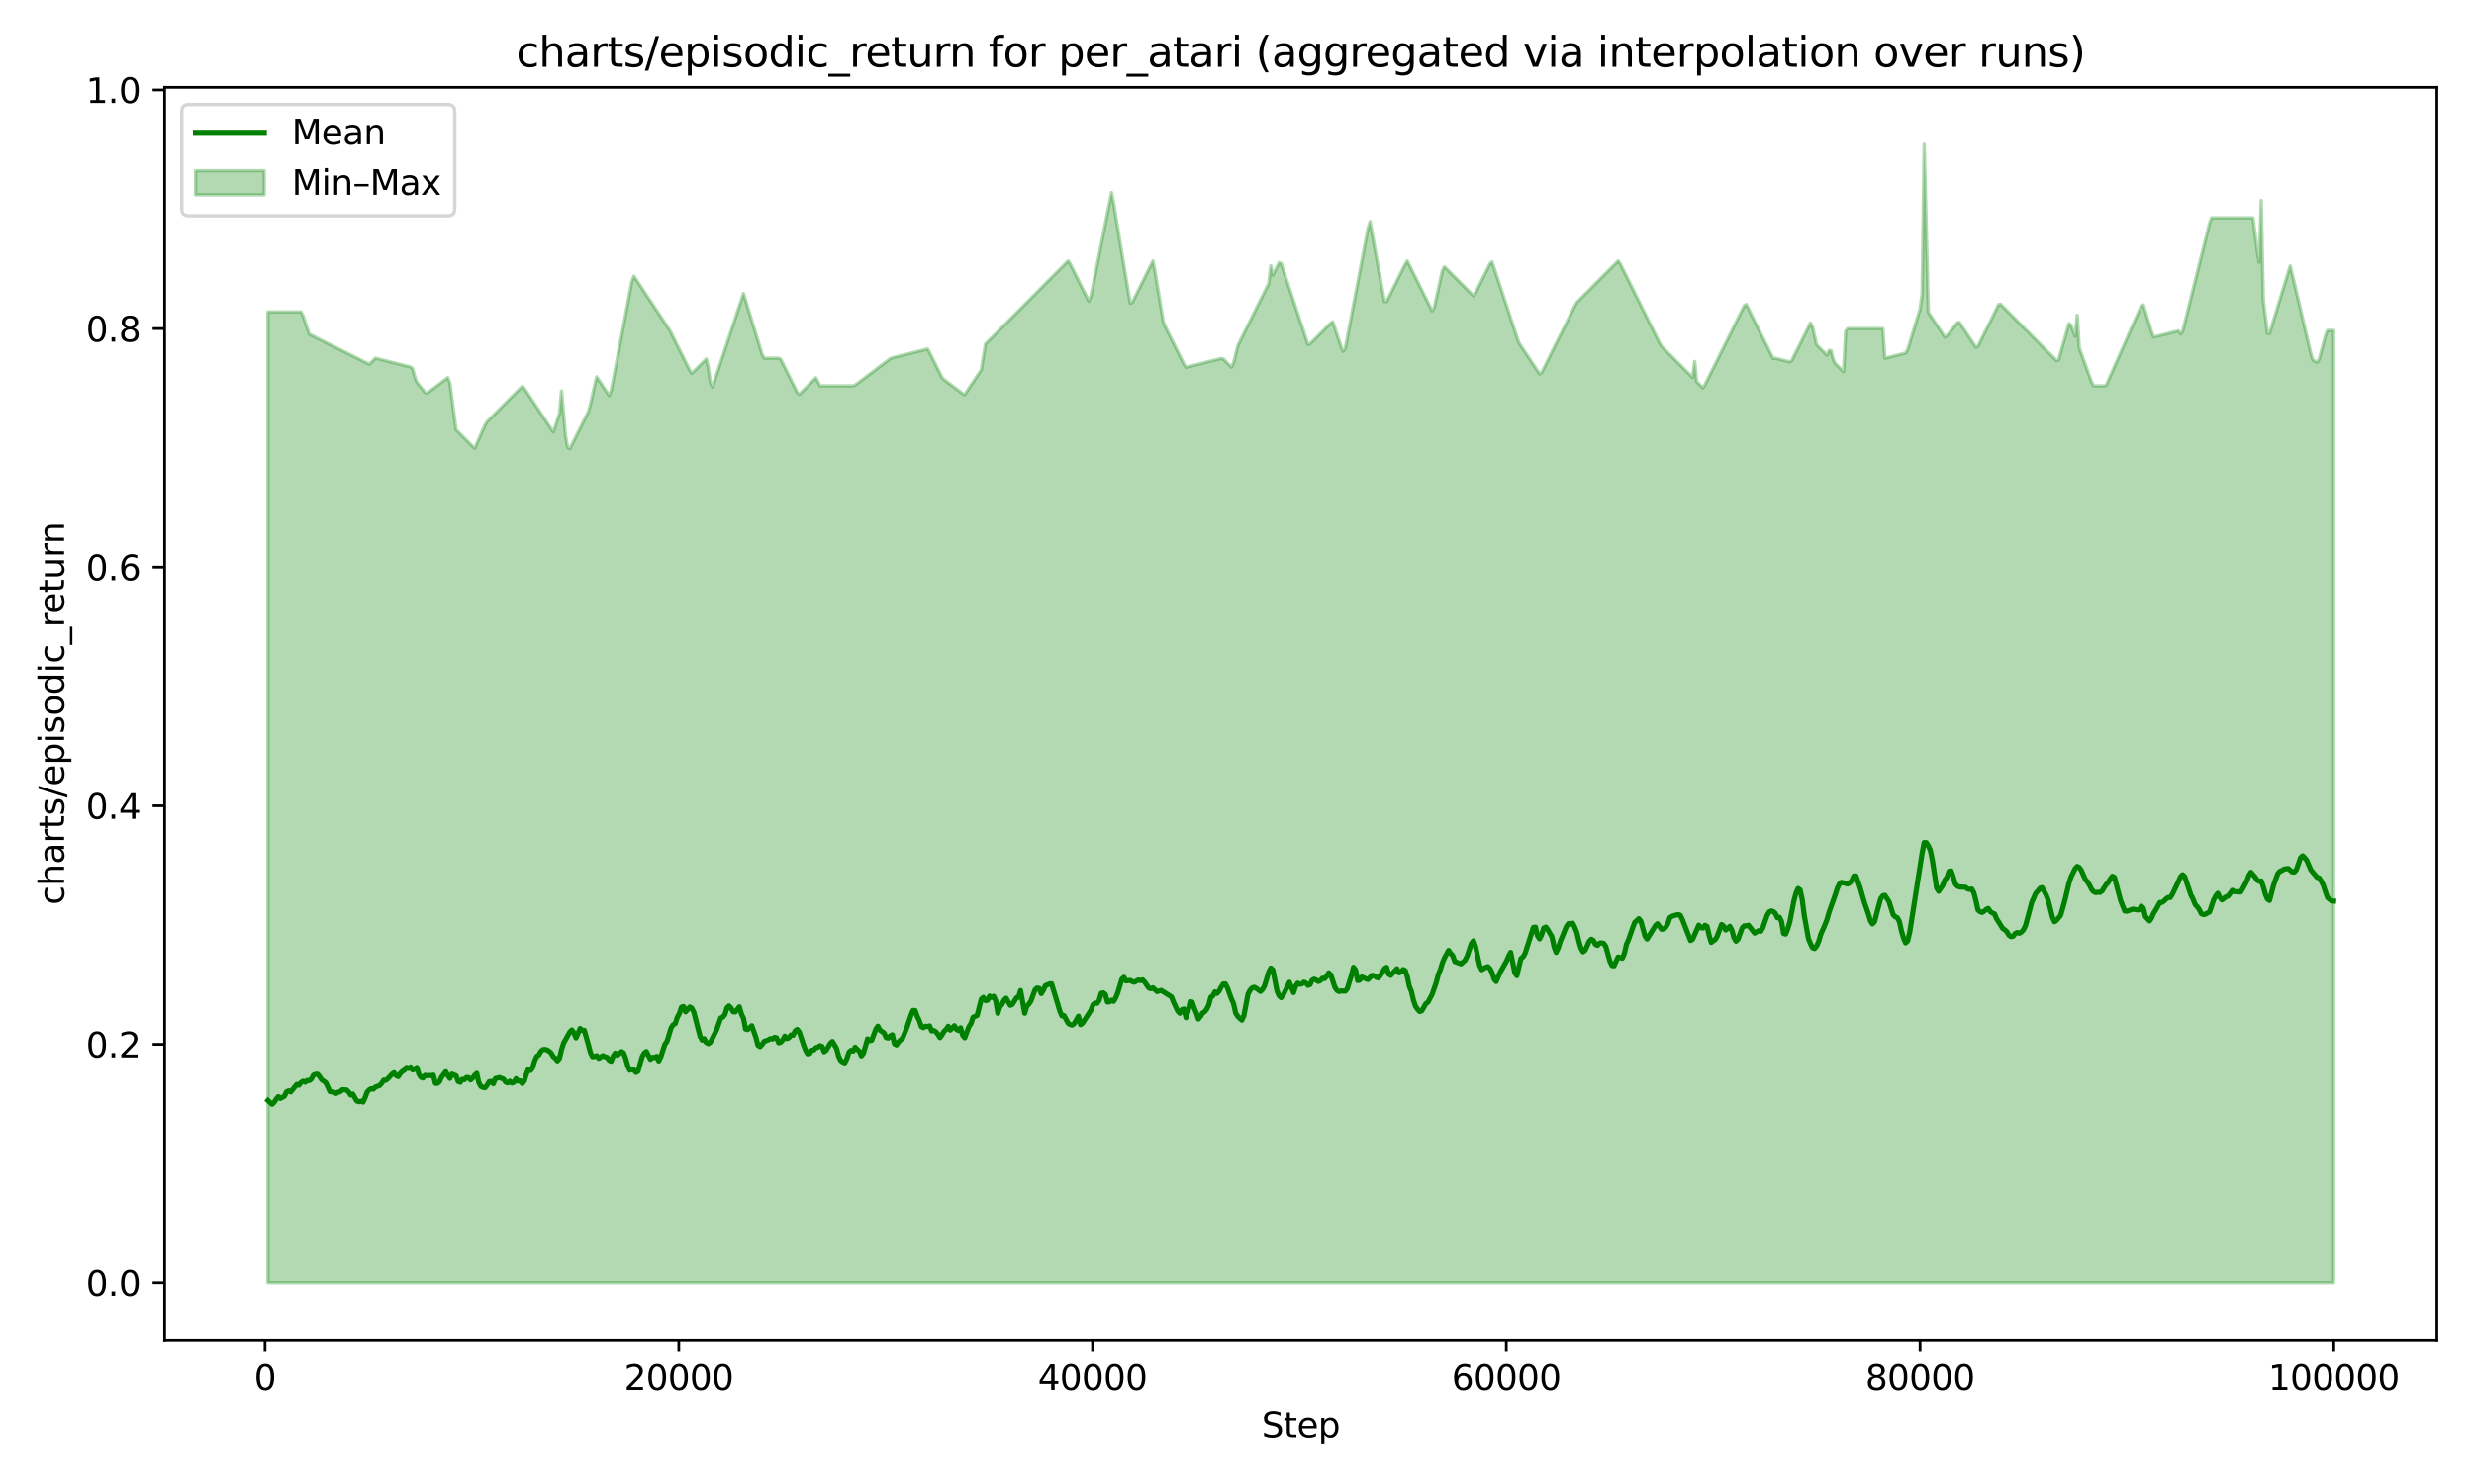 <?xml version="1.0" encoding="utf-8" standalone="no"?>
<!DOCTYPE svg PUBLIC "-//W3C//DTD SVG 1.1//EN"
  "http://www.w3.org/Graphics/SVG/1.1/DTD/svg11.dtd">
<svg xmlns:xlink="http://www.w3.org/1999/xlink" width="720pt" height="432pt" viewBox="0 0 720 432" xmlns="http://www.w3.org/2000/svg" version="1.1">
 <defs>
  <style type="text/css">*{stroke-linejoin: round; stroke-linecap: butt}</style>
 </defs>
 <g id="figure_1">
  <g id="patch_1">
   <path d="M 0 432 
L 720 432 
L 720 0 
L 0 0 
z
" style="fill: #ffffff"/>
  </g>
  <g id="axes_1">
   <g id="patch_2">
    <path d="M 47.911 390.04 
L 709.2 390.04 
L 709.2 25.44 
L 47.911 25.44 
z
" style="fill: #ffffff"/>
   </g>
   <g id="FillBetweenPolyCollection_1">
    <defs>
     <path id="m93458314f0" d="M 77.97 -341.193 
L 77.97 -58.533 
L 78.572 -58.533 
L 79.173 -58.533 
L 79.775 -58.533 
L 80.377 -58.533 
L 80.979 -58.533 
L 81.58 -58.533 
L 82.182 -58.533 
L 82.784 -58.533 
L 83.386 -58.533 
L 83.988 -58.533 
L 84.589 -58.533 
L 85.191 -58.533 
L 85.793 -58.533 
L 86.395 -58.533 
L 86.996 -58.533 
L 87.598 -58.533 
L 88.2 -58.533 
L 88.802 -58.533 
L 89.404 -58.533 
L 90.005 -58.533 
L 90.607 -58.533 
L 91.209 -58.533 
L 91.811 -58.533 
L 92.412 -58.533 
L 93.014 -58.533 
L 93.616 -58.533 
L 94.218 -58.533 
L 94.819 -58.533 
L 95.421 -58.533 
L 96.023 -58.533 
L 96.625 -58.533 
L 97.227 -58.533 
L 97.828 -58.533 
L 98.43 -58.533 
L 99.032 -58.533 
L 99.634 -58.533 
L 100.235 -58.533 
L 100.837 -58.533 
L 101.439 -58.533 
L 102.041 -58.533 
L 102.643 -58.533 
L 103.244 -58.533 
L 103.846 -58.533 
L 104.448 -58.533 
L 105.05 -58.533 
L 105.651 -58.533 
L 106.253 -58.533 
L 106.855 -58.533 
L 107.457 -58.533 
L 108.058 -58.533 
L 108.66 -58.533 
L 109.262 -58.533 
L 109.864 -58.533 
L 110.466 -58.533 
L 111.067 -58.533 
L 111.669 -58.533 
L 112.271 -58.533 
L 112.873 -58.533 
L 113.474 -58.533 
L 114.076 -58.533 
L 114.678 -58.533 
L 115.28 -58.533 
L 115.882 -58.533 
L 116.483 -58.533 
L 117.085 -58.533 
L 117.687 -58.533 
L 118.289 -58.533 
L 118.89 -58.533 
L 119.492 -58.533 
L 120.094 -58.533 
L 120.696 -58.533 
L 121.298 -58.533 
L 121.899 -58.533 
L 122.501 -58.533 
L 123.103 -58.533 
L 123.705 -58.533 
L 124.306 -58.533 
L 124.908 -58.533 
L 125.51 -58.533 
L 126.112 -58.533 
L 126.713 -58.533 
L 127.315 -58.533 
L 127.917 -58.533 
L 128.519 -58.533 
L 129.121 -58.533 
L 129.722 -58.533 
L 130.324 -58.533 
L 130.926 -58.533 
L 131.528 -58.533 
L 132.129 -58.533 
L 132.731 -58.533 
L 133.333 -58.533 
L 133.935 -58.533 
L 134.537 -58.533 
L 135.138 -58.533 
L 135.74 -58.533 
L 136.342 -58.533 
L 136.944 -58.533 
L 137.545 -58.533 
L 138.147 -58.533 
L 138.749 -58.533 
L 139.351 -58.533 
L 139.952 -58.533 
L 140.554 -58.533 
L 141.156 -58.533 
L 141.758 -58.533 
L 142.36 -58.533 
L 142.961 -58.533 
L 143.563 -58.533 
L 144.165 -58.533 
L 144.767 -58.533 
L 145.368 -58.533 
L 145.97 -58.533 
L 146.572 -58.533 
L 147.174 -58.533 
L 147.776 -58.533 
L 148.377 -58.533 
L 148.979 -58.533 
L 149.581 -58.533 
L 150.183 -58.533 
L 150.784 -58.533 
L 151.386 -58.533 
L 151.988 -58.533 
L 152.59 -58.533 
L 153.191 -58.533 
L 153.793 -58.533 
L 154.395 -58.533 
L 154.997 -58.533 
L 155.599 -58.533 
L 156.2 -58.533 
L 156.802 -58.533 
L 157.404 -58.533 
L 158.006 -58.533 
L 158.607 -58.533 
L 159.209 -58.533 
L 159.811 -58.533 
L 160.413 -58.533 
L 161.015 -58.533 
L 161.616 -58.533 
L 162.218 -58.533 
L 162.82 -58.533 
L 163.422 -58.533 
L 164.023 -58.533 
L 164.625 -58.533 
L 165.227 -58.533 
L 165.829 -58.533 
L 166.431 -58.533 
L 167.032 -58.533 
L 167.634 -58.533 
L 168.236 -58.533 
L 168.838 -58.533 
L 169.439 -58.533 
L 170.041 -58.533 
L 170.643 -58.533 
L 171.245 -58.533 
L 171.846 -58.533 
L 172.448 -58.533 
L 173.05 -58.533 
L 173.652 -58.533 
L 174.254 -58.533 
L 174.855 -58.533 
L 175.457 -58.533 
L 176.059 -58.533 
L 176.661 -58.533 
L 177.262 -58.533 
L 177.864 -58.533 
L 178.466 -58.533 
L 179.068 -58.533 
L 179.67 -58.533 
L 180.271 -58.533 
L 180.873 -58.533 
L 181.475 -58.533 
L 182.077 -58.533 
L 182.678 -58.533 
L 183.28 -58.533 
L 183.882 -58.533 
L 184.484 -58.533 
L 185.085 -58.533 
L 185.687 -58.533 
L 186.289 -58.533 
L 186.891 -58.533 
L 187.493 -58.533 
L 188.094 -58.533 
L 188.696 -58.533 
L 189.298 -58.533 
L 189.9 -58.533 
L 190.501 -58.533 
L 191.103 -58.533 
L 191.705 -58.533 
L 192.307 -58.533 
L 192.909 -58.533 
L 193.51 -58.533 
L 194.112 -58.533 
L 194.714 -58.533 
L 195.316 -58.533 
L 195.917 -58.533 
L 196.519 -58.533 
L 197.121 -58.533 
L 197.723 -58.533 
L 198.325 -58.533 
L 198.926 -58.533 
L 199.528 -58.533 
L 200.13 -58.533 
L 200.732 -58.533 
L 201.333 -58.533 
L 201.935 -58.533 
L 202.537 -58.533 
L 203.139 -58.533 
L 203.74 -58.533 
L 204.342 -58.533 
L 204.944 -58.533 
L 205.546 -58.533 
L 206.148 -58.533 
L 206.749 -58.533 
L 207.351 -58.533 
L 207.953 -58.533 
L 208.555 -58.533 
L 209.156 -58.533 
L 209.758 -58.533 
L 210.36 -58.533 
L 210.962 -58.533 
L 211.564 -58.533 
L 212.165 -58.533 
L 212.767 -58.533 
L 213.369 -58.533 
L 213.971 -58.533 
L 214.572 -58.533 
L 215.174 -58.533 
L 215.776 -58.533 
L 216.378 -58.533 
L 216.979 -58.533 
L 217.581 -58.533 
L 218.183 -58.533 
L 218.785 -58.533 
L 219.387 -58.533 
L 219.988 -58.533 
L 220.59 -58.533 
L 221.192 -58.533 
L 221.794 -58.533 
L 222.395 -58.533 
L 222.997 -58.533 
L 223.599 -58.533 
L 224.201 -58.533 
L 224.803 -58.533 
L 225.404 -58.533 
L 226.006 -58.533 
L 226.608 -58.533 
L 227.21 -58.533 
L 227.811 -58.533 
L 228.413 -58.533 
L 229.015 -58.533 
L 229.617 -58.533 
L 230.218 -58.533 
L 230.82 -58.533 
L 231.422 -58.533 
L 232.024 -58.533 
L 232.626 -58.533 
L 233.227 -58.533 
L 233.829 -58.533 
L 234.431 -58.533 
L 235.033 -58.533 
L 235.634 -58.533 
L 236.236 -58.533 
L 236.838 -58.533 
L 237.44 -58.533 
L 238.042 -58.533 
L 238.643 -58.533 
L 239.245 -58.533 
L 239.847 -58.533 
L 240.449 -58.533 
L 241.05 -58.533 
L 241.652 -58.533 
L 242.254 -58.533 
L 242.856 -58.533 
L 243.458 -58.533 
L 244.059 -58.533 
L 244.661 -58.533 
L 245.263 -58.533 
L 245.865 -58.533 
L 246.466 -58.533 
L 247.068 -58.533 
L 247.67 -58.533 
L 248.272 -58.533 
L 248.873 -58.533 
L 249.475 -58.533 
L 250.077 -58.533 
L 250.679 -58.533 
L 251.281 -58.533 
L 251.882 -58.533 
L 252.484 -58.533 
L 253.086 -58.533 
L 253.688 -58.533 
L 254.289 -58.533 
L 254.891 -58.533 
L 255.493 -58.533 
L 256.095 -58.533 
L 256.697 -58.533 
L 257.298 -58.533 
L 257.9 -58.533 
L 258.502 -58.533 
L 259.104 -58.533 
L 259.705 -58.533 
L 260.307 -58.533 
L 260.909 -58.533 
L 261.511 -58.533 
L 262.112 -58.533 
L 262.714 -58.533 
L 263.316 -58.533 
L 263.918 -58.533 
L 264.52 -58.533 
L 265.121 -58.533 
L 265.723 -58.533 
L 266.325 -58.533 
L 266.927 -58.533 
L 267.528 -58.533 
L 268.13 -58.533 
L 268.732 -58.533 
L 269.334 -58.533 
L 269.936 -58.533 
L 270.537 -58.533 
L 271.139 -58.533 
L 271.741 -58.533 
L 272.343 -58.533 
L 272.944 -58.533 
L 273.546 -58.533 
L 274.148 -58.533 
L 274.75 -58.533 
L 275.351 -58.533 
L 275.953 -58.533 
L 276.555 -58.533 
L 277.157 -58.533 
L 277.759 -58.533 
L 278.36 -58.533 
L 278.962 -58.533 
L 279.564 -58.533 
L 280.166 -58.533 
L 280.767 -58.533 
L 281.369 -58.533 
L 281.971 -58.533 
L 282.573 -58.533 
L 283.175 -58.533 
L 283.776 -58.533 
L 284.378 -58.533 
L 284.98 -58.533 
L 285.582 -58.533 
L 286.183 -58.533 
L 286.785 -58.533 
L 287.387 -58.533 
L 287.989 -58.533 
L 288.591 -58.533 
L 289.192 -58.533 
L 289.794 -58.533 
L 290.396 -58.533 
L 290.998 -58.533 
L 291.599 -58.533 
L 292.201 -58.533 
L 292.803 -58.533 
L 293.405 -58.533 
L 294.006 -58.533 
L 294.608 -58.533 
L 295.21 -58.533 
L 295.812 -58.533 
L 296.414 -58.533 
L 297.015 -58.533 
L 297.617 -58.533 
L 298.219 -58.533 
L 298.821 -58.533 
L 299.422 -58.533 
L 300.024 -58.533 
L 300.626 -58.533 
L 301.228 -58.533 
L 301.83 -58.533 
L 302.431 -58.533 
L 303.033 -58.533 
L 303.635 -58.533 
L 304.237 -58.533 
L 304.838 -58.533 
L 305.44 -58.533 
L 306.042 -58.533 
L 306.644 -58.533 
L 307.245 -58.533 
L 307.847 -58.533 
L 308.449 -58.533 
L 309.051 -58.533 
L 309.653 -58.533 
L 310.254 -58.533 
L 310.856 -58.533 
L 311.458 -58.533 
L 312.06 -58.533 
L 312.661 -58.533 
L 313.263 -58.533 
L 313.865 -58.533 
L 314.467 -58.533 
L 315.069 -58.533 
L 315.67 -58.533 
L 316.272 -58.533 
L 316.874 -58.533 
L 317.476 -58.533 
L 318.077 -58.533 
L 318.679 -58.533 
L 319.281 -58.533 
L 319.883 -58.533 
L 320.484 -58.533 
L 321.086 -58.533 
L 321.688 -58.533 
L 322.29 -58.533 
L 322.892 -58.533 
L 323.493 -58.533 
L 324.095 -58.533 
L 324.697 -58.533 
L 325.299 -58.533 
L 325.9 -58.533 
L 326.502 -58.533 
L 327.104 -58.533 
L 327.706 -58.533 
L 328.308 -58.533 
L 328.909 -58.533 
L 329.511 -58.533 
L 330.113 -58.533 
L 330.715 -58.533 
L 331.316 -58.533 
L 331.918 -58.533 
L 332.52 -58.533 
L 333.122 -58.533 
L 333.724 -58.533 
L 334.325 -58.533 
L 334.927 -58.533 
L 335.529 -58.533 
L 336.131 -58.533 
L 336.732 -58.533 
L 337.334 -58.533 
L 337.936 -58.533 
L 338.538 -58.533 
L 339.139 -58.533 
L 339.741 -58.533 
L 340.343 -58.533 
L 340.945 -58.533 
L 341.547 -58.533 
L 342.148 -58.533 
L 342.75 -58.533 
L 343.352 -58.533 
L 343.954 -58.533 
L 344.555 -58.533 
L 345.157 -58.533 
L 345.759 -58.533 
L 346.361 -58.533 
L 346.963 -58.533 
L 347.564 -58.533 
L 348.166 -58.533 
L 348.768 -58.533 
L 349.37 -58.533 
L 349.971 -58.533 
L 350.573 -58.533 
L 351.175 -58.533 
L 351.777 -58.533 
L 352.378 -58.533 
L 352.98 -58.533 
L 353.582 -58.533 
L 354.184 -58.533 
L 354.786 -58.533 
L 355.387 -58.533 
L 355.989 -58.533 
L 356.591 -58.533 
L 357.193 -58.533 
L 357.794 -58.533 
L 358.396 -58.533 
L 358.998 -58.533 
L 359.6 -58.533 
L 360.202 -58.533 
L 360.803 -58.533 
L 361.405 -58.533 
L 362.007 -58.533 
L 362.609 -58.533 
L 363.21 -58.533 
L 363.812 -58.533 
L 364.414 -58.533 
L 365.016 -58.533 
L 365.617 -58.533 
L 366.219 -58.533 
L 366.821 -58.533 
L 367.423 -58.533 
L 368.025 -58.533 
L 368.626 -58.533 
L 369.228 -58.533 
L 369.83 -58.533 
L 370.432 -58.533 
L 371.033 -58.533 
L 371.635 -58.533 
L 372.237 -58.533 
L 372.839 -58.533 
L 373.441 -58.533 
L 374.042 -58.533 
L 374.644 -58.533 
L 375.246 -58.533 
L 375.848 -58.533 
L 376.449 -58.533 
L 377.051 -58.533 
L 377.653 -58.533 
L 378.255 -58.533 
L 378.857 -58.533 
L 379.458 -58.533 
L 380.06 -58.533 
L 380.662 -58.533 
L 381.264 -58.533 
L 381.865 -58.533 
L 382.467 -58.533 
L 383.069 -58.533 
L 383.671 -58.533 
L 384.272 -58.533 
L 384.874 -58.533 
L 385.476 -58.533 
L 386.078 -58.533 
L 386.68 -58.533 
L 387.281 -58.533 
L 387.883 -58.533 
L 388.485 -58.533 
L 389.087 -58.533 
L 389.688 -58.533 
L 390.29 -58.533 
L 390.892 -58.533 
L 391.494 -58.533 
L 392.096 -58.533 
L 392.697 -58.533 
L 393.299 -58.533 
L 393.901 -58.533 
L 394.503 -58.533 
L 395.104 -58.533 
L 395.706 -58.533 
L 396.308 -58.533 
L 396.91 -58.533 
L 397.511 -58.533 
L 398.113 -58.533 
L 398.715 -58.533 
L 399.317 -58.533 
L 399.919 -58.533 
L 400.52 -58.533 
L 401.122 -58.533 
L 401.724 -58.533 
L 402.326 -58.533 
L 402.927 -58.533 
L 403.529 -58.533 
L 404.131 -58.533 
L 404.733 -58.533 
L 405.335 -58.533 
L 405.936 -58.533 
L 406.538 -58.533 
L 407.14 -58.533 
L 407.742 -58.533 
L 408.343 -58.533 
L 408.945 -58.533 
L 409.547 -58.533 
L 410.149 -58.533 
L 410.75 -58.533 
L 411.352 -58.533 
L 411.954 -58.533 
L 412.556 -58.533 
L 413.158 -58.533 
L 413.759 -58.533 
L 414.361 -58.533 
L 414.963 -58.533 
L 415.565 -58.533 
L 416.166 -58.533 
L 416.768 -58.533 
L 417.37 -58.533 
L 417.972 -58.533 
L 418.574 -58.533 
L 419.175 -58.533 
L 419.777 -58.533 
L 420.379 -58.533 
L 420.981 -58.533 
L 421.582 -58.533 
L 422.184 -58.533 
L 422.786 -58.533 
L 423.388 -58.533 
L 423.99 -58.533 
L 424.591 -58.533 
L 425.193 -58.533 
L 425.795 -58.533 
L 426.397 -58.533 
L 426.998 -58.533 
L 427.6 -58.533 
L 428.202 -58.533 
L 428.804 -58.533 
L 429.405 -58.533 
L 430.007 -58.533 
L 430.609 -58.533 
L 431.211 -58.533 
L 431.813 -58.533 
L 432.414 -58.533 
L 433.016 -58.533 
L 433.618 -58.533 
L 434.22 -58.533 
L 434.821 -58.533 
L 435.423 -58.533 
L 436.025 -58.533 
L 436.627 -58.533 
L 437.229 -58.533 
L 437.83 -58.533 
L 438.432 -58.533 
L 439.034 -58.533 
L 439.636 -58.533 
L 440.237 -58.533 
L 440.839 -58.533 
L 441.441 -58.533 
L 442.043 -58.533 
L 442.644 -58.533 
L 443.246 -58.533 
L 443.848 -58.533 
L 444.45 -58.533 
L 445.052 -58.533 
L 445.653 -58.533 
L 446.255 -58.533 
L 446.857 -58.533 
L 447.459 -58.533 
L 448.06 -58.533 
L 448.662 -58.533 
L 449.264 -58.533 
L 449.866 -58.533 
L 450.468 -58.533 
L 451.069 -58.533 
L 451.671 -58.533 
L 452.273 -58.533 
L 452.875 -58.533 
L 453.476 -58.533 
L 454.078 -58.533 
L 454.68 -58.533 
L 455.282 -58.533 
L 455.884 -58.533 
L 456.485 -58.533 
L 457.087 -58.533 
L 457.689 -58.533 
L 458.291 -58.533 
L 458.892 -58.533 
L 459.494 -58.533 
L 460.096 -58.533 
L 460.698 -58.533 
L 461.299 -58.533 
L 461.901 -58.533 
L 462.503 -58.533 
L 463.105 -58.533 
L 463.707 -58.533 
L 464.308 -58.533 
L 464.91 -58.533 
L 465.512 -58.533 
L 466.114 -58.533 
L 466.715 -58.533 
L 467.317 -58.533 
L 467.919 -58.533 
L 468.521 -58.533 
L 469.123 -58.533 
L 469.724 -58.533 
L 470.326 -58.533 
L 470.928 -58.533 
L 471.53 -58.533 
L 472.131 -58.533 
L 472.733 -58.533 
L 473.335 -58.533 
L 473.937 -58.533 
L 474.538 -58.533 
L 475.14 -58.533 
L 475.742 -58.533 
L 476.344 -58.533 
L 476.946 -58.533 
L 477.547 -58.533 
L 478.149 -58.533 
L 478.751 -58.533 
L 479.353 -58.533 
L 479.954 -58.533 
L 480.556 -58.533 
L 481.158 -58.533 
L 481.76 -58.533 
L 482.362 -58.533 
L 482.963 -58.533 
L 483.565 -58.533 
L 484.167 -58.533 
L 484.769 -58.533 
L 485.37 -58.533 
L 485.972 -58.533 
L 486.574 -58.533 
L 487.176 -58.533 
L 487.777 -58.533 
L 488.379 -58.533 
L 488.981 -58.533 
L 489.583 -58.533 
L 490.185 -58.533 
L 490.786 -58.533 
L 491.388 -58.533 
L 491.99 -58.533 
L 492.592 -58.533 
L 493.193 -58.533 
L 493.795 -58.533 
L 494.397 -58.533 
L 494.999 -58.533 
L 495.601 -58.533 
L 496.202 -58.533 
L 496.804 -58.533 
L 497.406 -58.533 
L 498.008 -58.533 
L 498.609 -58.533 
L 499.211 -58.533 
L 499.813 -58.533 
L 500.415 -58.533 
L 501.017 -58.533 
L 501.618 -58.533 
L 502.22 -58.533 
L 502.822 -58.533 
L 503.424 -58.533 
L 504.025 -58.533 
L 504.627 -58.533 
L 505.229 -58.533 
L 505.831 -58.533 
L 506.432 -58.533 
L 507.034 -58.533 
L 507.636 -58.533 
L 508.238 -58.533 
L 508.84 -58.533 
L 509.441 -58.533 
L 510.043 -58.533 
L 510.645 -58.533 
L 511.247 -58.533 
L 511.848 -58.533 
L 512.45 -58.533 
L 513.052 -58.533 
L 513.654 -58.533 
L 514.256 -58.533 
L 514.857 -58.533 
L 515.459 -58.533 
L 516.061 -58.533 
L 516.663 -58.533 
L 517.264 -58.533 
L 517.866 -58.533 
L 518.468 -58.533 
L 519.07 -58.533 
L 519.671 -58.533 
L 520.273 -58.533 
L 520.875 -58.533 
L 521.477 -58.533 
L 522.079 -58.533 
L 522.68 -58.533 
L 523.282 -58.533 
L 523.884 -58.533 
L 524.486 -58.533 
L 525.087 -58.533 
L 525.689 -58.533 
L 526.291 -58.533 
L 526.893 -58.533 
L 527.495 -58.533 
L 528.096 -58.533 
L 528.698 -58.533 
L 529.3 -58.533 
L 529.902 -58.533 
L 530.503 -58.533 
L 531.105 -58.533 
L 531.707 -58.533 
L 532.309 -58.533 
L 532.91 -58.533 
L 533.512 -58.533 
L 534.114 -58.533 
L 534.716 -58.533 
L 535.318 -58.533 
L 535.919 -58.533 
L 536.521 -58.533 
L 537.123 -58.533 
L 537.725 -58.533 
L 538.326 -58.533 
L 538.928 -58.533 
L 539.53 -58.533 
L 540.132 -58.533 
L 540.734 -58.533 
L 541.335 -58.533 
L 541.937 -58.533 
L 542.539 -58.533 
L 543.141 -58.533 
L 543.742 -58.533 
L 544.344 -58.533 
L 544.946 -58.533 
L 545.548 -58.533 
L 546.15 -58.533 
L 546.751 -58.533 
L 547.353 -58.533 
L 547.955 -58.533 
L 548.557 -58.533 
L 549.158 -58.533 
L 549.76 -58.533 
L 550.362 -58.533 
L 550.964 -58.533 
L 551.565 -58.533 
L 552.167 -58.533 
L 552.769 -58.533 
L 553.371 -58.533 
L 553.973 -58.533 
L 554.574 -58.533 
L 555.176 -58.533 
L 555.778 -58.533 
L 556.38 -58.533 
L 556.981 -58.533 
L 557.583 -58.533 
L 558.185 -58.533 
L 558.787 -58.533 
L 559.389 -58.533 
L 559.99 -58.533 
L 560.592 -58.533 
L 561.194 -58.533 
L 561.796 -58.533 
L 562.397 -58.533 
L 562.999 -58.533 
L 563.601 -58.533 
L 564.203 -58.533 
L 564.804 -58.533 
L 565.406 -58.533 
L 566.008 -58.533 
L 566.61 -58.533 
L 567.212 -58.533 
L 567.813 -58.533 
L 568.415 -58.533 
L 569.017 -58.533 
L 569.619 -58.533 
L 570.22 -58.533 
L 570.822 -58.533 
L 571.424 -58.533 
L 572.026 -58.533 
L 572.628 -58.533 
L 573.229 -58.533 
L 573.831 -58.533 
L 574.433 -58.533 
L 575.035 -58.533 
L 575.636 -58.533 
L 576.238 -58.533 
L 576.84 -58.533 
L 577.442 -58.533 
L 578.043 -58.533 
L 578.645 -58.533 
L 579.247 -58.533 
L 579.849 -58.533 
L 580.451 -58.533 
L 581.052 -58.533 
L 581.654 -58.533 
L 582.256 -58.533 
L 582.858 -58.533 
L 583.459 -58.533 
L 584.061 -58.533 
L 584.663 -58.533 
L 585.265 -58.533 
L 585.867 -58.533 
L 586.468 -58.533 
L 587.07 -58.533 
L 587.672 -58.533 
L 588.274 -58.533 
L 588.875 -58.533 
L 589.477 -58.533 
L 590.079 -58.533 
L 590.681 -58.533 
L 591.283 -58.533 
L 591.884 -58.533 
L 592.486 -58.533 
L 593.088 -58.533 
L 593.69 -58.533 
L 594.291 -58.533 
L 594.893 -58.533 
L 595.495 -58.533 
L 596.097 -58.533 
L 596.698 -58.533 
L 597.3 -58.533 
L 597.902 -58.533 
L 598.504 -58.533 
L 599.106 -58.533 
L 599.707 -58.533 
L 600.309 -58.533 
L 600.911 -58.533 
L 601.513 -58.533 
L 602.114 -58.533 
L 602.716 -58.533 
L 603.318 -58.533 
L 603.92 -58.533 
L 604.522 -58.533 
L 605.123 -58.533 
L 605.725 -58.533 
L 606.327 -58.533 
L 606.929 -58.533 
L 607.53 -58.533 
L 608.132 -58.533 
L 608.734 -58.533 
L 609.336 -58.533 
L 609.937 -58.533 
L 610.539 -58.533 
L 611.141 -58.533 
L 611.743 -58.533 
L 612.345 -58.533 
L 612.946 -58.533 
L 613.548 -58.533 
L 614.15 -58.533 
L 614.752 -58.533 
L 615.353 -58.533 
L 615.955 -58.533 
L 616.557 -58.533 
L 617.159 -58.533 
L 617.761 -58.533 
L 618.362 -58.533 
L 618.964 -58.533 
L 619.566 -58.533 
L 620.168 -58.533 
L 620.769 -58.533 
L 621.371 -58.533 
L 621.973 -58.533 
L 622.575 -58.533 
L 623.176 -58.533 
L 623.778 -58.533 
L 624.38 -58.533 
L 624.982 -58.533 
L 625.584 -58.533 
L 626.185 -58.533 
L 626.787 -58.533 
L 627.389 -58.533 
L 627.991 -58.533 
L 628.592 -58.533 
L 629.194 -58.533 
L 629.796 -58.533 
L 630.398 -58.533 
L 631 -58.533 
L 631.601 -58.533 
L 632.203 -58.533 
L 632.805 -58.533 
L 633.407 -58.533 
L 634.008 -58.533 
L 634.61 -58.533 
L 635.212 -58.533 
L 635.814 -58.533 
L 636.416 -58.533 
L 637.017 -58.533 
L 637.619 -58.533 
L 638.221 -58.533 
L 638.823 -58.533 
L 639.424 -58.533 
L 640.026 -58.533 
L 640.628 -58.533 
L 641.23 -58.533 
L 641.831 -58.533 
L 642.433 -58.533 
L 643.035 -58.533 
L 643.637 -58.533 
L 644.239 -58.533 
L 644.84 -58.533 
L 645.442 -58.533 
L 646.044 -58.533 
L 646.646 -58.533 
L 647.247 -58.533 
L 647.849 -58.533 
L 648.451 -58.533 
L 649.053 -58.533 
L 649.655 -58.533 
L 650.256 -58.533 
L 650.858 -58.533 
L 651.46 -58.533 
L 652.062 -58.533 
L 652.663 -58.533 
L 653.265 -58.533 
L 653.867 -58.533 
L 654.469 -58.533 
L 655.07 -58.533 
L 655.672 -58.533 
L 656.274 -58.533 
L 656.876 -58.533 
L 657.478 -58.533 
L 658.079 -58.533 
L 658.681 -58.533 
L 659.283 -58.533 
L 659.885 -58.533 
L 660.486 -58.533 
L 661.088 -58.533 
L 661.69 -58.533 
L 662.292 -58.533 
L 662.894 -58.533 
L 663.495 -58.533 
L 664.097 -58.533 
L 664.699 -58.533 
L 665.301 -58.533 
L 665.902 -58.533 
L 666.504 -58.533 
L 667.106 -58.533 
L 667.708 -58.533 
L 668.309 -58.533 
L 668.911 -58.533 
L 669.513 -58.533 
L 670.115 -58.533 
L 670.717 -58.533 
L 671.318 -58.533 
L 671.92 -58.533 
L 672.522 -58.533 
L 673.124 -58.533 
L 673.725 -58.533 
L 674.327 -58.533 
L 674.929 -58.533 
L 675.531 -58.533 
L 676.133 -58.533 
L 676.734 -58.533 
L 677.336 -58.533 
L 677.938 -58.533 
L 678.54 -58.533 
L 679.141 -58.533 
L 679.141 -335.809 
L 679.141 -335.809 
L 678.54 -335.809 
L 677.938 -335.809 
L 677.336 -335.809 
L 676.734 -334.203 
L 676.133 -331.936 
L 675.531 -329.668 
L 674.929 -327.401 
L 674.327 -326.541 
L 673.725 -326.844 
L 673.124 -327.146 
L 672.522 -329.029 
L 671.92 -331.602 
L 671.318 -334.174 
L 670.717 -336.747 
L 670.115 -339.32 
L 669.513 -341.892 
L 668.911 -344.465 
L 668.309 -347.038 
L 667.708 -349.61 
L 667.106 -352.183 
L 666.504 -354.575 
L 665.902 -352.608 
L 665.301 -350.641 
L 664.699 -348.673 
L 664.097 -346.706 
L 663.495 -344.739 
L 662.894 -342.771 
L 662.292 -340.804 
L 661.69 -338.837 
L 661.088 -336.869 
L 660.486 -334.902 
L 659.885 -334.993 
L 659.283 -339.835 
L 658.681 -344.677 
L 658.079 -373.657 
L 657.478 -355.677 
L 656.876 -359.204 
L 656.274 -364.047 
L 655.672 -368.594 
L 655.07 -368.594 
L 654.469 -368.594 
L 653.867 -368.594 
L 653.265 -368.594 
L 652.663 -368.594 
L 652.062 -368.594 
L 651.46 -368.594 
L 650.858 -368.594 
L 650.256 -368.594 
L 649.655 -368.594 
L 649.053 -368.594 
L 648.451 -368.594 
L 647.849 -368.594 
L 647.247 -368.594 
L 646.646 -368.594 
L 646.044 -368.594 
L 645.442 -368.594 
L 644.84 -368.594 
L 644.239 -368.594 
L 643.637 -368.594 
L 643.035 -367.042 
L 642.433 -364.621 
L 641.831 -362.2 
L 641.23 -359.779 
L 640.628 -357.358 
L 640.026 -354.937 
L 639.424 -352.515 
L 638.823 -350.094 
L 638.221 -347.673 
L 637.619 -345.252 
L 637.017 -342.831 
L 636.416 -340.41 
L 635.814 -337.988 
L 635.212 -335.567 
L 634.61 -334.763 
L 634.008 -335.698 
L 633.407 -335.547 
L 632.805 -335.396 
L 632.203 -335.245 
L 631.601 -335.094 
L 631 -334.943 
L 630.398 -334.791 
L 629.796 -334.64 
L 629.194 -334.489 
L 628.592 -334.338 
L 627.991 -334.187 
L 627.389 -334.036 
L 626.787 -333.884 
L 626.185 -335.361 
L 625.584 -337.327 
L 624.982 -339.294 
L 624.38 -341.26 
L 623.778 -343.226 
L 623.176 -342.979 
L 622.575 -341.617 
L 621.973 -340.254 
L 621.371 -338.891 
L 620.769 -337.528 
L 620.168 -336.166 
L 619.566 -334.803 
L 618.964 -333.44 
L 618.362 -332.077 
L 617.761 -330.715 
L 617.159 -329.352 
L 616.557 -327.989 
L 615.955 -326.626 
L 615.353 -325.264 
L 614.752 -323.901 
L 614.15 -322.538 
L 613.548 -321.175 
L 612.946 -319.813 
L 612.345 -319.657 
L 611.743 -319.657 
L 611.141 -319.657 
L 610.539 -319.657 
L 609.937 -319.657 
L 609.336 -319.657 
L 608.734 -320.715 
L 608.132 -322.382 
L 607.53 -324.048 
L 606.929 -325.715 
L 606.327 -327.381 
L 605.725 -329.048 
L 605.123 -330.714 
L 604.522 -340.207 
L 603.92 -334.047 
L 603.318 -335.714 
L 602.716 -337.38 
L 602.114 -337.809 
L 601.513 -335.694 
L 600.911 -333.579 
L 600.309 -331.464 
L 599.707 -329.349 
L 599.106 -327.233 
L 598.504 -327.027 
L 597.902 -327.633 
L 597.3 -328.238 
L 596.698 -328.844 
L 596.097 -329.449 
L 595.495 -330.055 
L 594.893 -330.66 
L 594.291 -331.266 
L 593.69 -331.873 
L 593.088 -332.48 
L 592.486 -333.087 
L 591.884 -333.694 
L 591.283 -334.301 
L 590.681 -334.908 
L 590.079 -335.515 
L 589.477 -336.122 
L 588.875 -336.729 
L 588.274 -337.336 
L 587.672 -337.944 
L 587.07 -338.551 
L 586.468 -339.158 
L 585.867 -339.765 
L 585.265 -340.372 
L 584.663 -340.979 
L 584.061 -341.586 
L 583.459 -342.193 
L 582.858 -342.8 
L 582.256 -343.407 
L 581.654 -343.34 
L 581.052 -342.129 
L 580.451 -340.918 
L 579.849 -339.707 
L 579.247 -338.495 
L 578.645 -337.284 
L 578.043 -336.073 
L 577.442 -334.862 
L 576.84 -333.651 
L 576.238 -332.44 
L 575.636 -331.228 
L 575.035 -330.907 
L 574.433 -331.814 
L 573.831 -332.722 
L 573.229 -333.629 
L 572.628 -334.537 
L 572.026 -335.444 
L 571.424 -336.352 
L 570.822 -337.259 
L 570.22 -338.166 
L 569.619 -338.024 
L 569.017 -337.267 
L 568.415 -336.51 
L 567.813 -335.754 
L 567.212 -334.997 
L 566.61 -334.241 
L 566.008 -333.873 
L 565.406 -334.779 
L 564.804 -335.684 
L 564.203 -336.59 
L 563.601 -337.495 
L 562.999 -338.4 
L 562.397 -339.306 
L 561.796 -340.211 
L 561.194 -341.117 
L 560.592 -365.789 
L 559.99 -389.987 
L 559.389 -346.429 
L 558.787 -342.032 
L 558.185 -340.066 
L 557.583 -338.1 
L 556.981 -336.134 
L 556.38 -334.168 
L 555.778 -332.201 
L 555.176 -330.235 
L 554.574 -329.215 
L 553.973 -329.064 
L 553.371 -328.912 
L 552.769 -328.761 
L 552.167 -328.61 
L 551.565 -328.459 
L 550.964 -328.307 
L 550.362 -328.156 
L 549.76 -328.005 
L 549.158 -327.854 
L 548.557 -327.746 
L 547.955 -336.348 
L 547.353 -336.348 
L 546.751 -336.348 
L 546.15 -336.348 
L 545.548 -336.348 
L 544.946 -336.348 
L 544.344 -336.348 
L 543.742 -336.348 
L 543.141 -336.348 
L 542.539 -336.348 
L 541.937 -336.348 
L 541.335 -336.348 
L 540.734 -336.348 
L 540.132 -336.348 
L 539.53 -336.348 
L 538.928 -336.348 
L 538.326 -336.348 
L 537.725 -336.348 
L 537.123 -335.587 
L 536.521 -323.772 
L 535.919 -324.376 
L 535.318 -324.98 
L 534.716 -325.583 
L 534.114 -326.187 
L 533.512 -327.454 
L 532.91 -329.882 
L 532.309 -330.003 
L 531.707 -328.603 
L 531.105 -329.207 
L 530.503 -329.811 
L 529.902 -330.415 
L 529.3 -331.019 
L 528.698 -331.623 
L 528.096 -334.194 
L 527.495 -336.913 
L 526.893 -337.998 
L 526.291 -336.787 
L 525.689 -335.576 
L 525.087 -334.366 
L 524.486 -333.155 
L 523.884 -331.944 
L 523.282 -330.734 
L 522.68 -329.523 
L 522.079 -328.312 
L 521.477 -327.102 
L 520.875 -326.649 
L 520.273 -326.8 
L 519.671 -326.951 
L 519.07 -327.103 
L 518.468 -327.254 
L 517.866 -327.405 
L 517.264 -327.556 
L 516.663 -327.707 
L 516.061 -327.616 
L 515.459 -328.827 
L 514.857 -330.038 
L 514.256 -331.248 
L 513.654 -332.459 
L 513.052 -333.669 
L 512.45 -334.88 
L 511.848 -336.09 
L 511.247 -337.301 
L 510.645 -338.512 
L 510.043 -339.722 
L 509.441 -340.933 
L 508.84 -342.143 
L 508.238 -343.354 
L 507.636 -343.014 
L 507.034 -341.803 
L 506.432 -340.593 
L 505.831 -339.382 
L 505.229 -338.171 
L 504.627 -336.961 
L 504.025 -335.75 
L 503.424 -334.54 
L 502.822 -333.329 
L 502.22 -332.119 
L 501.618 -330.908 
L 501.017 -329.697 
L 500.415 -328.487 
L 499.813 -327.276 
L 499.211 -326.066 
L 498.609 -324.855 
L 498.008 -323.644 
L 497.406 -322.434 
L 496.804 -321.223 
L 496.202 -320.013 
L 495.601 -319.075 
L 494.999 -319.681 
L 494.397 -320.287 
L 493.795 -320.893 
L 493.193 -326.767 
L 492.592 -322.105 
L 491.99 -322.711 
L 491.388 -323.317 
L 490.786 -323.922 
L 490.185 -324.528 
L 489.583 -325.134 
L 488.981 -325.74 
L 488.379 -326.346 
L 487.777 -326.952 
L 487.176 -327.558 
L 486.574 -328.164 
L 485.972 -328.77 
L 485.37 -329.375 
L 484.769 -329.981 
L 484.167 -330.587 
L 483.565 -331.193 
L 482.963 -332.211 
L 482.362 -333.422 
L 481.76 -334.633 
L 481.158 -335.844 
L 480.556 -337.056 
L 479.954 -338.267 
L 479.353 -339.478 
L 478.751 -340.689 
L 478.149 -341.9 
L 477.547 -343.111 
L 476.946 -344.323 
L 476.344 -345.534 
L 475.742 -346.745 
L 475.14 -347.956 
L 474.538 -349.167 
L 473.937 -350.378 
L 473.335 -351.59 
L 472.733 -352.801 
L 472.131 -354.012 
L 471.53 -355.223 
L 470.928 -356.07 
L 470.326 -355.464 
L 469.724 -354.858 
L 469.123 -354.253 
L 468.521 -353.647 
L 467.919 -353.041 
L 467.317 -352.435 
L 466.715 -351.829 
L 466.114 -351.223 
L 465.512 -350.617 
L 464.91 -350.011 
L 464.308 -349.405 
L 463.707 -348.8 
L 463.105 -348.194 
L 462.503 -347.588 
L 461.901 -346.982 
L 461.299 -346.376 
L 460.698 -345.77 
L 460.096 -345.164 
L 459.494 -344.558 
L 458.892 -343.953 
L 458.291 -342.905 
L 457.689 -341.693 
L 457.087 -340.482 
L 456.485 -339.271 
L 455.884 -338.06 
L 455.282 -336.849 
L 454.68 -335.638 
L 454.078 -334.426 
L 453.476 -333.215 
L 452.875 -332.004 
L 452.273 -330.793 
L 451.671 -329.582 
L 451.069 -328.37 
L 450.468 -327.159 
L 449.866 -325.948 
L 449.264 -324.737 
L 448.662 -323.526 
L 448.06 -323.137 
L 447.459 -324.044 
L 446.857 -324.951 
L 446.255 -325.858 
L 445.653 -326.765 
L 445.052 -327.672 
L 444.45 -328.579 
L 443.848 -329.486 
L 443.246 -330.393 
L 442.644 -331.3 
L 442.043 -332.207 
L 441.441 -333.98 
L 440.839 -335.798 
L 440.237 -337.616 
L 439.636 -339.433 
L 439.034 -341.251 
L 438.432 -343.069 
L 437.83 -344.886 
L 437.229 -346.704 
L 436.627 -348.522 
L 436.025 -350.339 
L 435.423 -352.157 
L 434.821 -353.975 
L 434.22 -355.792 
L 433.618 -355.244 
L 433.016 -354.029 
L 432.414 -352.814 
L 431.813 -351.6 
L 431.211 -350.385 
L 430.609 -349.17 
L 430.007 -347.955 
L 429.405 -346.741 
L 428.804 -345.902 
L 428.202 -346.507 
L 427.6 -347.111 
L 426.998 -347.715 
L 426.397 -348.319 
L 425.795 -348.924 
L 425.193 -349.528 
L 424.591 -350.132 
L 423.99 -350.737 
L 423.388 -351.341 
L 422.786 -351.945 
L 422.184 -352.55 
L 421.582 -353.154 
L 420.981 -353.758 
L 420.379 -354.363 
L 419.777 -353.242 
L 419.175 -350.523 
L 418.574 -347.804 
L 417.972 -345.084 
L 417.37 -342.365 
L 416.768 -341.522 
L 416.166 -342.735 
L 415.565 -343.947 
L 414.963 -345.159 
L 414.361 -346.372 
L 413.759 -347.584 
L 413.158 -348.796 
L 412.556 -350.009 
L 411.954 -351.221 
L 411.352 -352.434 
L 410.75 -353.646 
L 410.149 -354.858 
L 409.547 -356.071 
L 408.945 -355.102 
L 408.343 -353.891 
L 407.742 -352.681 
L 407.14 -351.47 
L 406.538 -350.26 
L 405.936 -349.049 
L 405.335 -347.838 
L 404.733 -346.628 
L 404.131 -345.417 
L 403.529 -344.207 
L 402.927 -344.213 
L 402.326 -347.543 
L 401.724 -350.872 
L 401.122 -354.201 
L 400.52 -357.531 
L 399.919 -360.86 
L 399.317 -364.189 
L 398.715 -367.519 
L 398.113 -365.502 
L 397.511 -362.322 
L 396.91 -359.142 
L 396.308 -355.962 
L 395.706 -352.783 
L 395.104 -349.603 
L 394.503 -346.423 
L 393.901 -343.243 
L 393.299 -340.064 
L 392.697 -336.884 
L 392.096 -333.704 
L 391.494 -330.524 
L 390.892 -329.721 
L 390.29 -331.081 
L 389.688 -332.892 
L 389.087 -334.703 
L 388.485 -336.514 
L 387.883 -338.325 
L 387.281 -337.955 
L 386.68 -337.35 
L 386.078 -336.745 
L 385.476 -336.14 
L 384.874 -335.535 
L 384.272 -334.93 
L 383.671 -334.325 
L 383.069 -333.72 
L 382.467 -333.115 
L 381.865 -332.51 
L 381.264 -331.905 
L 380.662 -331.696 
L 380.06 -333.515 
L 379.458 -335.333 
L 378.857 -337.152 
L 378.255 -338.97 
L 377.653 -340.789 
L 377.051 -342.607 
L 376.449 -344.426 
L 375.848 -346.244 
L 375.246 -348.063 
L 374.644 -349.881 
L 374.042 -351.7 
L 373.441 -353.519 
L 372.839 -355.337 
L 372.237 -355.549 
L 371.635 -354.337 
L 371.033 -353.124 
L 370.432 -351.912 
L 369.83 -354.653 
L 369.228 -349.487 
L 368.626 -348.275 
L 368.025 -347.062 
L 367.423 -345.85 
L 366.821 -344.638 
L 366.219 -343.425 
L 365.617 -342.213 
L 365.016 -341.001 
L 364.414 -339.788 
L 363.812 -338.576 
L 363.21 -337.364 
L 362.609 -336.151 
L 362.007 -334.939 
L 361.405 -333.726 
L 360.803 -332.514 
L 360.202 -331.217 
L 359.6 -328.795 
L 358.998 -326.372 
L 358.396 -325.102 
L 357.794 -325.707 
L 357.193 -326.311 
L 356.591 -326.915 
L 355.989 -327.52 
L 355.387 -327.636 
L 354.786 -327.485 
L 354.184 -327.334 
L 353.582 -327.183 
L 352.98 -327.032 
L 352.378 -326.881 
L 351.777 -326.73 
L 351.175 -326.579 
L 350.573 -326.428 
L 349.971 -326.278 
L 349.37 -326.127 
L 348.768 -325.976 
L 348.166 -325.825 
L 347.564 -325.674 
L 346.963 -325.523 
L 346.361 -325.372 
L 345.759 -325.221 
L 345.157 -325.07 
L 344.555 -326.019 
L 343.954 -327.23 
L 343.352 -328.44 
L 342.75 -329.651 
L 342.148 -330.862 
L 341.547 -332.072 
L 340.945 -333.283 
L 340.343 -334.494 
L 339.741 -335.704 
L 339.139 -336.915 
L 338.538 -338.451 
L 337.936 -342.087 
L 337.334 -345.722 
L 336.732 -349.357 
L 336.131 -352.993 
L 335.529 -356.046 
L 334.927 -354.832 
L 334.325 -353.619 
L 333.724 -352.405 
L 333.122 -351.192 
L 332.52 -349.978 
L 331.918 -348.765 
L 331.316 -347.551 
L 330.715 -346.338 
L 330.113 -345.124 
L 329.511 -343.911 
L 328.909 -343.775 
L 328.308 -347.409 
L 327.706 -351.043 
L 327.104 -354.677 
L 326.502 -358.311 
L 325.9 -361.945 
L 325.299 -365.579 
L 324.697 -369.213 
L 324.095 -372.847 
L 323.493 -375.947 
L 322.892 -372.929 
L 322.29 -369.911 
L 321.688 -366.893 
L 321.086 -363.875 
L 320.484 -360.857 
L 319.883 -357.839 
L 319.281 -354.82 
L 318.679 -351.802 
L 318.077 -348.784 
L 317.476 -345.766 
L 316.874 -344.322 
L 316.272 -345.533 
L 315.67 -346.744 
L 315.069 -347.956 
L 314.467 -349.167 
L 313.865 -350.378 
L 313.263 -351.589 
L 312.661 -352.8 
L 312.06 -354.011 
L 311.458 -355.223 
L 310.856 -356.07 
L 310.254 -355.464 
L 309.653 -354.857 
L 309.051 -354.25 
L 308.449 -353.643 
L 307.847 -353.036 
L 307.245 -352.43 
L 306.644 -351.823 
L 306.042 -351.216 
L 305.44 -350.609 
L 304.838 -350.003 
L 304.237 -349.396 
L 303.635 -348.789 
L 303.033 -348.182 
L 302.431 -347.575 
L 301.83 -346.969 
L 301.228 -346.362 
L 300.626 -345.755 
L 300.024 -345.148 
L 299.422 -344.542 
L 298.821 -343.935 
L 298.219 -343.329 
L 297.617 -342.723 
L 297.015 -342.118 
L 296.414 -341.512 
L 295.812 -340.907 
L 295.21 -340.301 
L 294.608 -339.695 
L 294.006 -339.09 
L 293.405 -338.484 
L 292.803 -337.879 
L 292.201 -337.273 
L 291.599 -336.668 
L 290.998 -336.062 
L 290.396 -335.456 
L 289.794 -334.851 
L 289.192 -334.245 
L 288.591 -333.64 
L 287.989 -333.034 
L 287.387 -332.428 
L 286.785 -331.823 
L 286.183 -328.167 
L 285.582 -324.371 
L 284.98 -323.465 
L 284.378 -322.559 
L 283.776 -321.653 
L 283.175 -320.747 
L 282.573 -319.841 
L 281.971 -318.936 
L 281.369 -318.03 
L 280.767 -317.124 
L 280.166 -317.403 
L 279.564 -317.855 
L 278.962 -318.308 
L 278.36 -318.761 
L 277.759 -319.214 
L 277.157 -319.667 
L 276.555 -320.12 
L 275.953 -320.573 
L 275.351 -321.026 
L 274.75 -321.479 
L 274.148 -322.109 
L 273.546 -323.319 
L 272.944 -324.529 
L 272.343 -325.738 
L 271.741 -326.948 
L 271.139 -328.158 
L 270.537 -329.368 
L 269.936 -330.406 
L 269.334 -330.255 
L 268.732 -330.104 
L 268.13 -329.953 
L 267.528 -329.802 
L 266.927 -329.651 
L 266.325 -329.5 
L 265.723 -329.349 
L 265.121 -329.198 
L 264.52 -329.047 
L 263.918 -328.896 
L 263.316 -328.745 
L 262.714 -328.594 
L 262.112 -328.443 
L 261.511 -328.292 
L 260.909 -328.141 
L 260.307 -327.99 
L 259.705 -327.839 
L 259.104 -327.598 
L 258.502 -327.143 
L 257.9 -326.689 
L 257.298 -326.234 
L 256.697 -325.78 
L 256.095 -325.325 
L 255.493 -324.871 
L 254.891 -324.416 
L 254.289 -323.962 
L 253.688 -323.507 
L 253.086 -323.053 
L 252.484 -322.598 
L 251.882 -322.144 
L 251.281 -321.689 
L 250.679 -321.235 
L 250.077 -320.78 
L 249.475 -320.326 
L 248.873 -319.871 
L 248.272 -319.657 
L 247.67 -319.657 
L 247.068 -319.657 
L 246.466 -319.657 
L 245.865 -319.657 
L 245.263 -319.657 
L 244.661 -319.657 
L 244.059 -319.657 
L 243.458 -319.657 
L 242.856 -319.657 
L 242.254 -319.657 
L 241.652 -319.657 
L 241.05 -319.657 
L 240.449 -319.657 
L 239.847 -319.657 
L 239.245 -319.657 
L 238.643 -319.657 
L 238.042 -320.889 
L 237.44 -322.01 
L 236.838 -321.404 
L 236.236 -320.798 
L 235.634 -320.192 
L 235.033 -319.586 
L 234.431 -318.98 
L 233.829 -318.374 
L 233.227 -317.768 
L 232.626 -317.162 
L 232.024 -317.754 
L 231.422 -318.965 
L 230.82 -320.176 
L 230.218 -321.388 
L 229.617 -322.599 
L 229.015 -323.81 
L 228.413 -325.022 
L 227.811 -326.233 
L 227.21 -327.444 
L 226.608 -327.733 
L 226.006 -327.733 
L 225.404 -327.733 
L 224.803 -327.733 
L 224.201 -327.733 
L 223.599 -327.733 
L 222.997 -327.733 
L 222.395 -327.733 
L 221.794 -328.867 
L 221.192 -330.833 
L 220.59 -332.8 
L 219.988 -334.766 
L 219.387 -336.732 
L 218.785 -338.698 
L 218.183 -340.665 
L 217.581 -342.631 
L 216.979 -344.597 
L 216.378 -346.563 
L 215.776 -344.773 
L 215.174 -342.956 
L 214.572 -341.139 
L 213.971 -339.322 
L 213.369 -337.505 
L 212.767 -335.688 
L 212.165 -333.871 
L 211.564 -332.054 
L 210.962 -330.237 
L 210.36 -328.42 
L 209.758 -326.603 
L 209.156 -324.786 
L 208.555 -322.969 
L 207.953 -321.152 
L 207.351 -319.335 
L 206.749 -320.598 
L 206.148 -324.987 
L 205.546 -327.507 
L 204.944 -326.903 
L 204.342 -326.299 
L 203.74 -325.695 
L 203.139 -325.091 
L 202.537 -324.487 
L 201.935 -323.883 
L 201.333 -323.28 
L 200.732 -324.212 
L 200.13 -325.422 
L 199.528 -326.632 
L 198.926 -327.842 
L 198.325 -329.052 
L 197.723 -330.262 
L 197.121 -331.472 
L 196.519 -332.682 
L 195.917 -333.892 
L 195.316 -335.102 
L 194.714 -336.186 
L 194.112 -337.093 
L 193.51 -338 
L 192.909 -338.907 
L 192.307 -339.814 
L 191.705 -340.721 
L 191.103 -341.628 
L 190.501 -342.535 
L 189.9 -343.442 
L 189.298 -344.349 
L 188.696 -345.256 
L 188.094 -346.163 
L 187.493 -347.07 
L 186.891 -347.977 
L 186.289 -348.884 
L 185.687 -349.791 
L 185.085 -350.698 
L 184.484 -351.605 
L 183.882 -350.032 
L 183.28 -346.853 
L 182.678 -343.673 
L 182.077 -340.493 
L 181.475 -337.313 
L 180.873 -334.134 
L 180.271 -330.954 
L 179.67 -327.774 
L 179.068 -324.594 
L 178.466 -321.415 
L 177.864 -318.235 
L 177.262 -316.854 
L 176.661 -317.761 
L 176.059 -318.667 
L 175.457 -319.574 
L 174.855 -320.48 
L 174.254 -321.387 
L 173.652 -322.293 
L 173.05 -319.801 
L 172.448 -317.085 
L 171.846 -314.369 
L 171.245 -312.213 
L 170.643 -311.003 
L 170.041 -309.793 
L 169.439 -308.583 
L 168.838 -307.373 
L 168.236 -306.163 
L 167.634 -304.953 
L 167.032 -303.743 
L 166.431 -302.533 
L 165.829 -301.323 
L 165.227 -301.696 
L 164.625 -304.839 
L 164.023 -311.51 
L 163.422 -318.181 
L 162.82 -311.54 
L 162.218 -309.785 
L 161.616 -307.969 
L 161.015 -306.234 
L 160.413 -307.141 
L 159.811 -308.048 
L 159.209 -308.955 
L 158.607 -309.862 
L 158.006 -310.769 
L 157.404 -311.676 
L 156.802 -312.583 
L 156.2 -313.49 
L 155.599 -314.397 
L 154.997 -315.304 
L 154.395 -316.211 
L 153.793 -317.118 
L 153.191 -318.025 
L 152.59 -318.932 
L 151.988 -319.536 
L 151.386 -318.93 
L 150.784 -318.324 
L 150.183 -317.718 
L 149.581 -317.112 
L 148.979 -316.506 
L 148.377 -315.9 
L 147.776 -315.294 
L 147.174 -314.688 
L 146.572 -314.082 
L 145.97 -313.476 
L 145.368 -312.87 
L 144.767 -312.264 
L 144.165 -311.658 
L 143.563 -311.052 
L 142.961 -310.446 
L 142.36 -309.84 
L 141.758 -309.234 
L 141.156 -308.302 
L 140.554 -306.94 
L 139.952 -305.579 
L 139.351 -304.218 
L 138.749 -302.857 
L 138.147 -301.495 
L 137.545 -302.052 
L 136.944 -302.657 
L 136.342 -303.262 
L 135.74 -303.866 
L 135.138 -304.471 
L 134.537 -305.076 
L 133.935 -305.68 
L 133.333 -306.285 
L 132.731 -306.916 
L 132.129 -311.446 
L 131.528 -315.976 
L 130.926 -320.505 
L 130.324 -322.08 
L 129.722 -321.625 
L 129.121 -321.171 
L 128.519 -320.716 
L 127.917 -320.262 
L 127.315 -319.807 
L 126.713 -319.353 
L 126.112 -318.898 
L 125.51 -318.444 
L 124.908 -317.989 
L 124.306 -317.535 
L 123.705 -317.732 
L 123.103 -318.488 
L 122.501 -319.244 
L 121.899 -320.001 
L 121.298 -320.757 
L 120.696 -322.357 
L 120.094 -324.621 
L 119.492 -325.164 
L 118.89 -325.315 
L 118.289 -325.466 
L 117.687 -325.617 
L 117.085 -325.768 
L 116.483 -325.919 
L 115.882 -326.07 
L 115.28 -326.221 
L 114.678 -326.372 
L 114.076 -326.523 
L 113.474 -326.674 
L 112.873 -326.825 
L 112.271 -326.976 
L 111.669 -327.127 
L 111.067 -327.278 
L 110.466 -327.429 
L 109.864 -327.58 
L 109.262 -327.731 
L 108.66 -327.136 
L 108.058 -326.53 
L 107.457 -325.961 
L 106.855 -326.264 
L 106.253 -326.566 
L 105.651 -326.868 
L 105.05 -327.17 
L 104.448 -327.472 
L 103.846 -327.774 
L 103.244 -328.077 
L 102.643 -328.379 
L 102.041 -328.681 
L 101.439 -328.983 
L 100.837 -329.285 
L 100.235 -329.587 
L 99.634 -329.89 
L 99.032 -330.192 
L 98.43 -330.494 
L 97.828 -330.796 
L 97.227 -331.098 
L 96.625 -331.4 
L 96.023 -331.702 
L 95.421 -332.004 
L 94.819 -332.306 
L 94.218 -332.608 
L 93.616 -332.91 
L 93.014 -333.212 
L 92.412 -333.514 
L 91.811 -333.816 
L 91.209 -334.118 
L 90.607 -334.42 
L 90.005 -334.722 
L 89.404 -336.437 
L 88.802 -338.251 
L 88.2 -340.065 
L 87.598 -341.193 
L 86.996 -341.193 
L 86.395 -341.193 
L 85.793 -341.193 
L 85.191 -341.193 
L 84.589 -341.193 
L 83.988 -341.193 
L 83.386 -341.193 
L 82.784 -341.193 
L 82.182 -341.193 
L 81.58 -341.193 
L 80.979 -341.193 
L 80.377 -341.193 
L 79.775 -341.193 
L 79.173 -341.193 
L 78.572 -341.193 
L 77.97 -341.193 
z
" style="stroke: #008000; stroke-opacity: 0.3"/>
    </defs>
    <g clip-path="url(#p33ce703e10)">
     <use xlink:href="#m93458314f0" x="0" y="432" style="fill: #008000; fill-opacity: 0.3; stroke: #008000; stroke-opacity: 0.3"/>
    </g>
   </g>
   <g id="matplotlib.axis_1">
    <g id="xtick_1">
     <g id="line2d_1">
      <defs>
       <path id="m3226850bce" d="M 0 0 
L 0 3.5 
" style="stroke: #000000; stroke-width: 0.8"/>
      </defs>
      <g>
       <use xlink:href="#m3226850bce" x="77.133" y="390.04" style="stroke: #000000; stroke-width: 0.8"/>
      </g>
     </g>
     <g id="text_1">
      <!-- 0 -->
      <g transform="translate(73.952 404.638) scale(0.1 -0.1)">
       <defs>
        <path id="DejaVuSans-30" d="M 2034 4250 
Q 1547 4250 1301 3770 
Q 1056 3291 1056 2328 
Q 1056 1369 1301 889 
Q 1547 409 2034 409 
Q 2525 409 2770 889 
Q 3016 1369 3016 2328 
Q 3016 3291 2770 3770 
Q 2525 4250 2034 4250 
z
M 2034 4750 
Q 2819 4750 3233 4129 
Q 3647 3509 3647 2328 
Q 3647 1150 3233 529 
Q 2819 -91 2034 -91 
Q 1250 -91 836 529 
Q 422 1150 422 2328 
Q 422 3509 836 4129 
Q 1250 4750 2034 4750 
z
" transform="scale(0.016)"/>
       </defs>
       <use xlink:href="#DejaVuSans-30"/>
      </g>
     </g>
    </g>
    <g id="xtick_2">
     <g id="line2d_2">
      <g>
       <use xlink:href="#m3226850bce" x="197.547" y="390.04" style="stroke: #000000; stroke-width: 0.8"/>
      </g>
     </g>
     <g id="text_2">
      <!-- 20000 -->
      <g transform="translate(181.64 404.638) scale(0.1 -0.1)">
       <defs>
        <path id="DejaVuSans-32" d="M 1228 531 
L 3431 531 
L 3431 0 
L 469 0 
L 469 531 
Q 828 903 1448 1529 
Q 2069 2156 2228 2338 
Q 2531 2678 2651 2914 
Q 2772 3150 2772 3378 
Q 2772 3750 2511 3984 
Q 2250 4219 1831 4219 
Q 1534 4219 1204 4116 
Q 875 4013 500 3803 
L 500 4441 
Q 881 4594 1212 4672 
Q 1544 4750 1819 4750 
Q 2544 4750 2975 4387 
Q 3406 4025 3406 3419 
Q 3406 3131 3298 2873 
Q 3191 2616 2906 2266 
Q 2828 2175 2409 1742 
Q 1991 1309 1228 531 
z
" transform="scale(0.016)"/>
       </defs>
       <use xlink:href="#DejaVuSans-32"/>
       <use xlink:href="#DejaVuSans-30" transform="translate(63.623 0)"/>
       <use xlink:href="#DejaVuSans-30" transform="translate(127.246 0)"/>
       <use xlink:href="#DejaVuSans-30" transform="translate(190.869 0)"/>
       <use xlink:href="#DejaVuSans-30" transform="translate(254.492 0)"/>
      </g>
     </g>
    </g>
    <g id="xtick_3">
     <g id="line2d_3">
      <g>
       <use xlink:href="#m3226850bce" x="317.96" y="390.04" style="stroke: #000000; stroke-width: 0.8"/>
      </g>
     </g>
     <g id="text_3">
      <!-- 40000 -->
      <g transform="translate(302.054 404.638) scale(0.1 -0.1)">
       <defs>
        <path id="DejaVuSans-34" d="M 2419 4116 
L 825 1625 
L 2419 1625 
L 2419 4116 
z
M 2253 4666 
L 3047 4666 
L 3047 1625 
L 3713 1625 
L 3713 1100 
L 3047 1100 
L 3047 0 
L 2419 0 
L 2419 1100 
L 313 1100 
L 313 1709 
L 2253 4666 
z
" transform="scale(0.016)"/>
       </defs>
       <use xlink:href="#DejaVuSans-34"/>
       <use xlink:href="#DejaVuSans-30" transform="translate(63.623 0)"/>
       <use xlink:href="#DejaVuSans-30" transform="translate(127.246 0)"/>
       <use xlink:href="#DejaVuSans-30" transform="translate(190.869 0)"/>
       <use xlink:href="#DejaVuSans-30" transform="translate(254.492 0)"/>
      </g>
     </g>
    </g>
    <g id="xtick_4">
     <g id="line2d_4">
      <g>
       <use xlink:href="#m3226850bce" x="438.374" y="390.04" style="stroke: #000000; stroke-width: 0.8"/>
      </g>
     </g>
     <g id="text_4">
      <!-- 60000 -->
      <g transform="translate(422.468 404.638) scale(0.1 -0.1)">
       <defs>
        <path id="DejaVuSans-36" d="M 2113 2584 
Q 1688 2584 1439 2293 
Q 1191 2003 1191 1497 
Q 1191 994 1439 701 
Q 1688 409 2113 409 
Q 2538 409 2786 701 
Q 3034 994 3034 1497 
Q 3034 2003 2786 2293 
Q 2538 2584 2113 2584 
z
M 3366 4563 
L 3366 3988 
Q 3128 4100 2886 4159 
Q 2644 4219 2406 4219 
Q 1781 4219 1451 3797 
Q 1122 3375 1075 2522 
Q 1259 2794 1537 2939 
Q 1816 3084 2150 3084 
Q 2853 3084 3261 2657 
Q 3669 2231 3669 1497 
Q 3669 778 3244 343 
Q 2819 -91 2113 -91 
Q 1303 -91 875 529 
Q 447 1150 447 2328 
Q 447 3434 972 4092 
Q 1497 4750 2381 4750 
Q 2619 4750 2861 4703 
Q 3103 4656 3366 4563 
z
" transform="scale(0.016)"/>
       </defs>
       <use xlink:href="#DejaVuSans-36"/>
       <use xlink:href="#DejaVuSans-30" transform="translate(63.623 0)"/>
       <use xlink:href="#DejaVuSans-30" transform="translate(127.246 0)"/>
       <use xlink:href="#DejaVuSans-30" transform="translate(190.869 0)"/>
       <use xlink:href="#DejaVuSans-30" transform="translate(254.492 0)"/>
      </g>
     </g>
    </g>
    <g id="xtick_5">
     <g id="line2d_5">
      <g>
       <use xlink:href="#m3226850bce" x="558.788" y="390.04" style="stroke: #000000; stroke-width: 0.8"/>
      </g>
     </g>
     <g id="text_5">
      <!-- 80000 -->
      <g transform="translate(542.882 404.638) scale(0.1 -0.1)">
       <defs>
        <path id="DejaVuSans-38" d="M 2034 2216 
Q 1584 2216 1326 1975 
Q 1069 1734 1069 1313 
Q 1069 891 1326 650 
Q 1584 409 2034 409 
Q 2484 409 2743 651 
Q 3003 894 3003 1313 
Q 3003 1734 2745 1975 
Q 2488 2216 2034 2216 
z
M 1403 2484 
Q 997 2584 770 2862 
Q 544 3141 544 3541 
Q 544 4100 942 4425 
Q 1341 4750 2034 4750 
Q 2731 4750 3128 4425 
Q 3525 4100 3525 3541 
Q 3525 3141 3298 2862 
Q 3072 2584 2669 2484 
Q 3125 2378 3379 2068 
Q 3634 1759 3634 1313 
Q 3634 634 3220 271 
Q 2806 -91 2034 -91 
Q 1263 -91 848 271 
Q 434 634 434 1313 
Q 434 1759 690 2068 
Q 947 2378 1403 2484 
z
M 1172 3481 
Q 1172 3119 1398 2916 
Q 1625 2713 2034 2713 
Q 2441 2713 2670 2916 
Q 2900 3119 2900 3481 
Q 2900 3844 2670 4047 
Q 2441 4250 2034 4250 
Q 1625 4250 1398 4047 
Q 1172 3844 1172 3481 
z
" transform="scale(0.016)"/>
       </defs>
       <use xlink:href="#DejaVuSans-38"/>
       <use xlink:href="#DejaVuSans-30" transform="translate(63.623 0)"/>
       <use xlink:href="#DejaVuSans-30" transform="translate(127.246 0)"/>
       <use xlink:href="#DejaVuSans-30" transform="translate(190.869 0)"/>
       <use xlink:href="#DejaVuSans-30" transform="translate(254.492 0)"/>
      </g>
     </g>
    </g>
    <g id="xtick_6">
     <g id="line2d_6">
      <g>
       <use xlink:href="#m3226850bce" x="679.202" y="390.04" style="stroke: #000000; stroke-width: 0.8"/>
      </g>
     </g>
     <g id="text_6">
      <!-- 100000 -->
      <g transform="translate(660.114 404.638) scale(0.1 -0.1)">
       <defs>
        <path id="DejaVuSans-31" d="M 794 531 
L 1825 531 
L 1825 4091 
L 703 3866 
L 703 4441 
L 1819 4666 
L 2450 4666 
L 2450 531 
L 3481 531 
L 3481 0 
L 794 0 
L 794 531 
z
" transform="scale(0.016)"/>
       </defs>
       <use xlink:href="#DejaVuSans-31"/>
       <use xlink:href="#DejaVuSans-30" transform="translate(63.623 0)"/>
       <use xlink:href="#DejaVuSans-30" transform="translate(127.246 0)"/>
       <use xlink:href="#DejaVuSans-30" transform="translate(190.869 0)"/>
       <use xlink:href="#DejaVuSans-30" transform="translate(254.492 0)"/>
       <use xlink:href="#DejaVuSans-30" transform="translate(318.115 0)"/>
      </g>
     </g>
    </g>
    <g id="text_7">
     <!-- Step -->
     <g transform="translate(367.17 418.317) scale(0.1 -0.1)">
      <defs>
       <path id="DejaVuSans-53" d="M 3425 4513 
L 3425 3897 
Q 3066 4069 2747 4153 
Q 2428 4238 2131 4238 
Q 1616 4238 1336 4038 
Q 1056 3838 1056 3469 
Q 1056 3159 1242 3001 
Q 1428 2844 1947 2747 
L 2328 2669 
Q 3034 2534 3370 2195 
Q 3706 1856 3706 1288 
Q 3706 609 3251 259 
Q 2797 -91 1919 -91 
Q 1588 -91 1214 -16 
Q 841 59 441 206 
L 441 856 
Q 825 641 1194 531 
Q 1563 422 1919 422 
Q 2459 422 2753 634 
Q 3047 847 3047 1241 
Q 3047 1584 2836 1778 
Q 2625 1972 2144 2069 
L 1759 2144 
Q 1053 2284 737 2584 
Q 422 2884 422 3419 
Q 422 4038 858 4394 
Q 1294 4750 2059 4750 
Q 2388 4750 2728 4690 
Q 3069 4631 3425 4513 
z
" transform="scale(0.016)"/>
       <path id="DejaVuSans-74" d="M 1172 4494 
L 1172 3500 
L 2356 3500 
L 2356 3053 
L 1172 3053 
L 1172 1153 
Q 1172 725 1289 603 
Q 1406 481 1766 481 
L 2356 481 
L 2356 0 
L 1766 0 
Q 1100 0 847 248 
Q 594 497 594 1153 
L 594 3053 
L 172 3053 
L 172 3500 
L 594 3500 
L 594 4494 
L 1172 4494 
z
" transform="scale(0.016)"/>
       <path id="DejaVuSans-65" d="M 3597 1894 
L 3597 1613 
L 953 1613 
Q 991 1019 1311 708 
Q 1631 397 2203 397 
Q 2534 397 2845 478 
Q 3156 559 3463 722 
L 3463 178 
Q 3153 47 2828 -22 
Q 2503 -91 2169 -91 
Q 1331 -91 842 396 
Q 353 884 353 1716 
Q 353 2575 817 3079 
Q 1281 3584 2069 3584 
Q 2775 3584 3186 3129 
Q 3597 2675 3597 1894 
z
M 3022 2063 
Q 3016 2534 2758 2815 
Q 2500 3097 2075 3097 
Q 1594 3097 1305 2825 
Q 1016 2553 972 2059 
L 3022 2063 
z
" transform="scale(0.016)"/>
       <path id="DejaVuSans-70" d="M 1159 525 
L 1159 -1331 
L 581 -1331 
L 581 3500 
L 1159 3500 
L 1159 2969 
Q 1341 3281 1617 3432 
Q 1894 3584 2278 3584 
Q 2916 3584 3314 3078 
Q 3713 2572 3713 1747 
Q 3713 922 3314 415 
Q 2916 -91 2278 -91 
Q 1894 -91 1617 61 
Q 1341 213 1159 525 
z
M 3116 1747 
Q 3116 2381 2855 2742 
Q 2594 3103 2138 3103 
Q 1681 3103 1420 2742 
Q 1159 2381 1159 1747 
Q 1159 1113 1420 752 
Q 1681 391 2138 391 
Q 2594 391 2855 752 
Q 3116 1113 3116 1747 
z
" transform="scale(0.016)"/>
      </defs>
      <use xlink:href="#DejaVuSans-53"/>
      <use xlink:href="#DejaVuSans-74" transform="translate(63.477 0)"/>
      <use xlink:href="#DejaVuSans-65" transform="translate(102.686 0)"/>
      <use xlink:href="#DejaVuSans-70" transform="translate(164.209 0)"/>
     </g>
    </g>
   </g>
   <g id="matplotlib.axis_2">
    <g id="ytick_1">
     <g id="line2d_7">
      <defs>
       <path id="mebafbf56b3" d="M 0 0 
L -3.5 0 
" style="stroke: #000000; stroke-width: 0.8"/>
      </defs>
      <g>
       <use xlink:href="#mebafbf56b3" x="47.911" y="373.467" style="stroke: #000000; stroke-width: 0.8"/>
      </g>
     </g>
     <g id="text_8">
      <!-- 0.0 -->
      <g transform="translate(25.008 377.266) scale(0.1 -0.1)">
       <defs>
        <path id="DejaVuSans-2e" d="M 684 794 
L 1344 794 
L 1344 0 
L 684 0 
L 684 794 
z
" transform="scale(0.016)"/>
       </defs>
       <use xlink:href="#DejaVuSans-30"/>
       <use xlink:href="#DejaVuSans-2e" transform="translate(63.623 0)"/>
       <use xlink:href="#DejaVuSans-30" transform="translate(95.41 0)"/>
      </g>
     </g>
    </g>
    <g id="ytick_2">
     <g id="line2d_8">
      <g>
       <use xlink:href="#mebafbf56b3" x="47.911" y="304.014" style="stroke: #000000; stroke-width: 0.8"/>
      </g>
     </g>
     <g id="text_9">
      <!-- 0.2 -->
      <g transform="translate(25.008 307.813) scale(0.1 -0.1)">
       <use xlink:href="#DejaVuSans-30"/>
       <use xlink:href="#DejaVuSans-2e" transform="translate(63.623 0)"/>
       <use xlink:href="#DejaVuSans-32" transform="translate(95.41 0)"/>
      </g>
     </g>
    </g>
    <g id="ytick_3">
     <g id="line2d_9">
      <g>
       <use xlink:href="#mebafbf56b3" x="47.911" y="234.56" style="stroke: #000000; stroke-width: 0.8"/>
      </g>
     </g>
     <g id="text_10">
      <!-- 0.4 -->
      <g transform="translate(25.008 238.359) scale(0.1 -0.1)">
       <use xlink:href="#DejaVuSans-30"/>
       <use xlink:href="#DejaVuSans-2e" transform="translate(63.623 0)"/>
       <use xlink:href="#DejaVuSans-34" transform="translate(95.41 0)"/>
      </g>
     </g>
    </g>
    <g id="ytick_4">
     <g id="line2d_10">
      <g>
       <use xlink:href="#mebafbf56b3" x="47.911" y="165.106" style="stroke: #000000; stroke-width: 0.8"/>
      </g>
     </g>
     <g id="text_11">
      <!-- 0.6 -->
      <g transform="translate(25.008 168.905) scale(0.1 -0.1)">
       <use xlink:href="#DejaVuSans-30"/>
       <use xlink:href="#DejaVuSans-2e" transform="translate(63.623 0)"/>
       <use xlink:href="#DejaVuSans-36" transform="translate(95.41 0)"/>
      </g>
     </g>
    </g>
    <g id="ytick_5">
     <g id="line2d_11">
      <g>
       <use xlink:href="#mebafbf56b3" x="47.911" y="95.652" style="stroke: #000000; stroke-width: 0.8"/>
      </g>
     </g>
     <g id="text_12">
      <!-- 0.8 -->
      <g transform="translate(25.008 99.452) scale(0.1 -0.1)">
       <use xlink:href="#DejaVuSans-30"/>
       <use xlink:href="#DejaVuSans-2e" transform="translate(63.623 0)"/>
       <use xlink:href="#DejaVuSans-38" transform="translate(95.41 0)"/>
      </g>
     </g>
    </g>
    <g id="ytick_6">
     <g id="line2d_12">
      <g>
       <use xlink:href="#mebafbf56b3" x="47.911" y="26.199" style="stroke: #000000; stroke-width: 0.8"/>
      </g>
     </g>
     <g id="text_13">
      <!-- 1.0 -->
      <g transform="translate(25.008 29.998) scale(0.1 -0.1)">
       <use xlink:href="#DejaVuSans-31"/>
       <use xlink:href="#DejaVuSans-2e" transform="translate(63.623 0)"/>
       <use xlink:href="#DejaVuSans-30" transform="translate(95.41 0)"/>
      </g>
     </g>
    </g>
    <g id="text_14">
     <!-- charts/episodic_return -->
     <g transform="translate(18.65 263.428) rotate(-90) scale(0.1 -0.1)">
      <defs>
       <path id="DejaVuSans-63" d="M 3122 3366 
L 3122 2828 
Q 2878 2963 2633 3030 
Q 2388 3097 2138 3097 
Q 1578 3097 1268 2742 
Q 959 2388 959 1747 
Q 959 1106 1268 751 
Q 1578 397 2138 397 
Q 2388 397 2633 464 
Q 2878 531 3122 666 
L 3122 134 
Q 2881 22 2623 -34 
Q 2366 -91 2075 -91 
Q 1284 -91 818 406 
Q 353 903 353 1747 
Q 353 2603 823 3093 
Q 1294 3584 2113 3584 
Q 2378 3584 2631 3529 
Q 2884 3475 3122 3366 
z
" transform="scale(0.016)"/>
       <path id="DejaVuSans-68" d="M 3513 2113 
L 3513 0 
L 2938 0 
L 2938 2094 
Q 2938 2591 2744 2837 
Q 2550 3084 2163 3084 
Q 1697 3084 1428 2787 
Q 1159 2491 1159 1978 
L 1159 0 
L 581 0 
L 581 4863 
L 1159 4863 
L 1159 2956 
Q 1366 3272 1645 3428 
Q 1925 3584 2291 3584 
Q 2894 3584 3203 3211 
Q 3513 2838 3513 2113 
z
" transform="scale(0.016)"/>
       <path id="DejaVuSans-61" d="M 2194 1759 
Q 1497 1759 1228 1600 
Q 959 1441 959 1056 
Q 959 750 1161 570 
Q 1363 391 1709 391 
Q 2188 391 2477 730 
Q 2766 1069 2766 1631 
L 2766 1759 
L 2194 1759 
z
M 3341 1997 
L 3341 0 
L 2766 0 
L 2766 531 
Q 2569 213 2275 61 
Q 1981 -91 1556 -91 
Q 1019 -91 701 211 
Q 384 513 384 1019 
Q 384 1609 779 1909 
Q 1175 2209 1959 2209 
L 2766 2209 
L 2766 2266 
Q 2766 2663 2505 2880 
Q 2244 3097 1772 3097 
Q 1472 3097 1187 3025 
Q 903 2953 641 2809 
L 641 3341 
Q 956 3463 1253 3523 
Q 1550 3584 1831 3584 
Q 2591 3584 2966 3190 
Q 3341 2797 3341 1997 
z
" transform="scale(0.016)"/>
       <path id="DejaVuSans-72" d="M 2631 2963 
Q 2534 3019 2420 3045 
Q 2306 3072 2169 3072 
Q 1681 3072 1420 2755 
Q 1159 2438 1159 1844 
L 1159 0 
L 581 0 
L 581 3500 
L 1159 3500 
L 1159 2956 
Q 1341 3275 1631 3429 
Q 1922 3584 2338 3584 
Q 2397 3584 2469 3576 
Q 2541 3569 2628 3553 
L 2631 2963 
z
" transform="scale(0.016)"/>
       <path id="DejaVuSans-73" d="M 2834 3397 
L 2834 2853 
Q 2591 2978 2328 3040 
Q 2066 3103 1784 3103 
Q 1356 3103 1142 2972 
Q 928 2841 928 2578 
Q 928 2378 1081 2264 
Q 1234 2150 1697 2047 
L 1894 2003 
Q 2506 1872 2764 1633 
Q 3022 1394 3022 966 
Q 3022 478 2636 193 
Q 2250 -91 1575 -91 
Q 1294 -91 989 -36 
Q 684 19 347 128 
L 347 722 
Q 666 556 975 473 
Q 1284 391 1588 391 
Q 1994 391 2212 530 
Q 2431 669 2431 922 
Q 2431 1156 2273 1281 
Q 2116 1406 1581 1522 
L 1381 1569 
Q 847 1681 609 1914 
Q 372 2147 372 2553 
Q 372 3047 722 3315 
Q 1072 3584 1716 3584 
Q 2034 3584 2315 3537 
Q 2597 3491 2834 3397 
z
" transform="scale(0.016)"/>
       <path id="DejaVuSans-2f" d="M 1625 4666 
L 2156 4666 
L 531 -594 
L 0 -594 
L 1625 4666 
z
" transform="scale(0.016)"/>
       <path id="DejaVuSans-69" d="M 603 3500 
L 1178 3500 
L 1178 0 
L 603 0 
L 603 3500 
z
M 603 4863 
L 1178 4863 
L 1178 4134 
L 603 4134 
L 603 4863 
z
" transform="scale(0.016)"/>
       <path id="DejaVuSans-6f" d="M 1959 3097 
Q 1497 3097 1228 2736 
Q 959 2375 959 1747 
Q 959 1119 1226 758 
Q 1494 397 1959 397 
Q 2419 397 2687 759 
Q 2956 1122 2956 1747 
Q 2956 2369 2687 2733 
Q 2419 3097 1959 3097 
z
M 1959 3584 
Q 2709 3584 3137 3096 
Q 3566 2609 3566 1747 
Q 3566 888 3137 398 
Q 2709 -91 1959 -91 
Q 1206 -91 779 398 
Q 353 888 353 1747 
Q 353 2609 779 3096 
Q 1206 3584 1959 3584 
z
" transform="scale(0.016)"/>
       <path id="DejaVuSans-64" d="M 2906 2969 
L 2906 4863 
L 3481 4863 
L 3481 0 
L 2906 0 
L 2906 525 
Q 2725 213 2448 61 
Q 2172 -91 1784 -91 
Q 1150 -91 751 415 
Q 353 922 353 1747 
Q 353 2572 751 3078 
Q 1150 3584 1784 3584 
Q 2172 3584 2448 3432 
Q 2725 3281 2906 2969 
z
M 947 1747 
Q 947 1113 1208 752 
Q 1469 391 1925 391 
Q 2381 391 2643 752 
Q 2906 1113 2906 1747 
Q 2906 2381 2643 2742 
Q 2381 3103 1925 3103 
Q 1469 3103 1208 2742 
Q 947 2381 947 1747 
z
" transform="scale(0.016)"/>
       <path id="DejaVuSans-5f" d="M 3263 -1063 
L 3263 -1509 
L -63 -1509 
L -63 -1063 
L 3263 -1063 
z
" transform="scale(0.016)"/>
       <path id="DejaVuSans-75" d="M 544 1381 
L 544 3500 
L 1119 3500 
L 1119 1403 
Q 1119 906 1312 657 
Q 1506 409 1894 409 
Q 2359 409 2629 706 
Q 2900 1003 2900 1516 
L 2900 3500 
L 3475 3500 
L 3475 0 
L 2900 0 
L 2900 538 
Q 2691 219 2414 64 
Q 2138 -91 1772 -91 
Q 1169 -91 856 284 
Q 544 659 544 1381 
z
M 1991 3584 
L 1991 3584 
z
" transform="scale(0.016)"/>
       <path id="DejaVuSans-6e" d="M 3513 2113 
L 3513 0 
L 2938 0 
L 2938 2094 
Q 2938 2591 2744 2837 
Q 2550 3084 2163 3084 
Q 1697 3084 1428 2787 
Q 1159 2491 1159 1978 
L 1159 0 
L 581 0 
L 581 3500 
L 1159 3500 
L 1159 2956 
Q 1366 3272 1645 3428 
Q 1925 3584 2291 3584 
Q 2894 3584 3203 3211 
Q 3513 2838 3513 2113 
z
" transform="scale(0.016)"/>
      </defs>
      <use xlink:href="#DejaVuSans-63"/>
      <use xlink:href="#DejaVuSans-68" transform="translate(54.98 0)"/>
      <use xlink:href="#DejaVuSans-61" transform="translate(118.359 0)"/>
      <use xlink:href="#DejaVuSans-72" transform="translate(179.639 0)"/>
      <use xlink:href="#DejaVuSans-74" transform="translate(220.752 0)"/>
      <use xlink:href="#DejaVuSans-73" transform="translate(259.961 0)"/>
      <use xlink:href="#DejaVuSans-2f" transform="translate(312.061 0)"/>
      <use xlink:href="#DejaVuSans-65" transform="translate(345.752 0)"/>
      <use xlink:href="#DejaVuSans-70" transform="translate(407.275 0)"/>
      <use xlink:href="#DejaVuSans-69" transform="translate(470.752 0)"/>
      <use xlink:href="#DejaVuSans-73" transform="translate(498.535 0)"/>
      <use xlink:href="#DejaVuSans-6f" transform="translate(550.635 0)"/>
      <use xlink:href="#DejaVuSans-64" transform="translate(611.816 0)"/>
      <use xlink:href="#DejaVuSans-69" transform="translate(675.293 0)"/>
      <use xlink:href="#DejaVuSans-63" transform="translate(703.076 0)"/>
      <use xlink:href="#DejaVuSans-5f" transform="translate(758.057 0)"/>
      <use xlink:href="#DejaVuSans-72" transform="translate(808.057 0)"/>
      <use xlink:href="#DejaVuSans-65" transform="translate(846.92 0)"/>
      <use xlink:href="#DejaVuSans-74" transform="translate(908.443 0)"/>
      <use xlink:href="#DejaVuSans-75" transform="translate(947.652 0)"/>
      <use xlink:href="#DejaVuSans-72" transform="translate(1011.031 0)"/>
      <use xlink:href="#DejaVuSans-6e" transform="translate(1050.395 0)"/>
     </g>
    </g>
   </g>
   <g id="line2d_13">
    <path d="M 77.97 320.367 
L 79.173 321.477 
L 79.775 320.928 
L 80.377 319.954 
L 80.979 319.262 
L 81.58 319.784 
L 82.784 319.11 
L 83.386 317.855 
L 83.988 317.57 
L 84.589 317.887 
L 86.395 315.667 
L 86.996 315.917 
L 87.598 315.145 
L 88.2 314.759 
L 88.802 315.06 
L 89.404 314.543 
L 90.005 314.601 
L 90.607 314.138 
L 91.209 313.006 
L 91.811 312.746 
L 92.412 312.717 
L 93.014 313.407 
L 93.616 314.335 
L 94.819 315.18 
L 96.023 317.788 
L 97.227 317.976 
L 97.828 318.333 
L 98.43 317.958 
L 99.032 317.818 
L 99.634 317.244 
L 100.837 317.306 
L 101.439 317.864 
L 102.041 318.769 
L 102.643 318.49 
L 103.846 320.526 
L 104.448 320.733 
L 105.05 320.574 
L 105.651 320.832 
L 106.253 319.532 
L 106.855 317.893 
L 107.457 317.245 
L 108.058 316.941 
L 108.66 317.072 
L 109.262 316.449 
L 110.466 316.028 
L 111.067 315.365 
L 111.669 314.446 
L 112.271 314.485 
L 112.873 314.036 
L 114.076 312.69 
L 114.678 312.274 
L 115.28 313.122 
L 115.882 313.411 
L 116.483 312.503 
L 117.085 311.884 
L 117.687 311.55 
L 118.289 310.714 
L 118.89 311.041 
L 119.492 310.598 
L 120.094 311.491 
L 120.696 311.223 
L 121.298 310.738 
L 121.899 312.678 
L 122.501 313.615 
L 123.103 313.82 
L 123.705 313.038 
L 124.306 313.147 
L 124.908 313.072 
L 125.51 313.121 
L 126.112 312.987 
L 126.713 315.366 
L 127.315 315.372 
L 127.917 314.867 
L 128.519 313.539 
L 129.722 311.978 
L 130.324 313.073 
L 130.926 313.928 
L 131.528 312.68 
L 132.731 313.174 
L 133.333 314.82 
L 133.935 315.072 
L 134.537 314.193 
L 135.138 314.307 
L 135.74 313.678 
L 136.342 313.698 
L 136.944 314.386 
L 137.545 313.84 
L 138.147 313.004 
L 138.749 312.47 
L 139.351 315.19 
L 139.952 316.268 
L 140.554 316.56 
L 141.156 316.662 
L 141.758 315.89 
L 142.36 314.905 
L 142.961 314.81 
L 143.563 315.493 
L 144.165 313.98 
L 145.368 313.684 
L 146.572 314.173 
L 147.174 315.033 
L 147.776 315.237 
L 148.377 314.748 
L 148.979 315.292 
L 149.581 315.06 
L 150.183 314.012 
L 150.784 314.735 
L 151.386 314.644 
L 151.988 315.418 
L 152.59 314.678 
L 153.191 312.707 
L 153.793 311.202 
L 154.395 311.639 
L 154.997 310.876 
L 155.599 308.84 
L 156.2 307.515 
L 156.802 307.107 
L 157.404 306.04 
L 158.006 305.539 
L 158.607 305.487 
L 159.209 305.657 
L 159.811 306.009 
L 160.413 306.566 
L 161.015 307.595 
L 161.616 308.047 
L 162.218 308.826 
L 162.82 308.119 
L 163.422 305.532 
L 164.023 303.657 
L 165.829 300.421 
L 166.431 299.827 
L 167.032 300.672 
L 167.634 302.134 
L 168.838 299.391 
L 169.439 299.958 
L 170.041 299.935 
L 171.245 304.157 
L 171.846 306.457 
L 172.448 307.632 
L 173.05 307.551 
L 173.652 307.308 
L 174.254 308.102 
L 175.457 307.295 
L 176.059 307.633 
L 176.661 307.784 
L 177.262 308.656 
L 177.864 308.929 
L 178.466 307.421 
L 179.068 306.572 
L 179.67 307.192 
L 180.873 306.124 
L 181.475 306.505 
L 182.077 308.102 
L 182.678 310.269 
L 183.28 311.552 
L 183.882 311.348 
L 184.484 311.494 
L 185.085 312.193 
L 185.687 311.846 
L 186.891 307.602 
L 187.493 306.546 
L 188.094 306.093 
L 189.298 308.369 
L 189.9 307.799 
L 190.501 307.852 
L 191.103 307.501 
L 191.705 308.857 
L 192.307 307.663 
L 193.51 303.984 
L 194.112 303.175 
L 195.316 299.218 
L 195.917 298.308 
L 196.519 297.974 
L 197.121 296.132 
L 197.723 295.038 
L 198.325 293.21 
L 198.926 293.031 
L 199.528 294.563 
L 200.732 293.155 
L 201.333 293.493 
L 201.935 294.713 
L 203.74 301.681 
L 204.342 302.811 
L 204.944 302.377 
L 205.546 303.501 
L 206.148 303.822 
L 206.749 303.422 
L 208.555 299.789 
L 209.758 296.357 
L 210.36 296.095 
L 210.962 295.365 
L 211.564 293.387 
L 212.165 292.828 
L 212.767 293.477 
L 213.369 294.534 
L 213.971 294.596 
L 215.174 293.111 
L 215.776 295.174 
L 216.378 296.438 
L 216.979 299.57 
L 217.581 299.715 
L 218.785 298.599 
L 219.988 302.014 
L 220.59 304.305 
L 221.192 304.698 
L 221.794 304.03 
L 222.395 303.151 
L 223.599 302.727 
L 224.201 302.339 
L 224.803 302.473 
L 225.404 301.98 
L 226.006 302.12 
L 226.608 303.565 
L 227.21 303.412 
L 227.811 302.731 
L 228.413 301.633 
L 229.015 302.363 
L 229.617 302.078 
L 230.218 301.288 
L 230.82 301.366 
L 231.422 300.077 
L 232.024 299.687 
L 232.626 300.472 
L 233.829 304.092 
L 234.431 305.707 
L 235.033 306.775 
L 235.634 306.687 
L 236.236 305.731 
L 236.838 305.663 
L 237.44 304.979 
L 238.042 304.84 
L 238.643 304.399 
L 239.245 304.621 
L 239.847 306.185 
L 240.449 305.731 
L 241.652 303.694 
L 242.254 303.169 
L 243.458 305.224 
L 244.059 307.47 
L 244.661 308.712 
L 245.263 309.181 
L 245.865 309.402 
L 246.466 308.173 
L 247.068 306.295 
L 247.67 305.751 
L 248.272 305.994 
L 248.873 304.847 
L 249.475 305.507 
L 250.077 305.981 
L 250.679 307.381 
L 251.281 306.598 
L 252.484 302.432 
L 253.086 302.964 
L 253.688 302.839 
L 254.891 299.615 
L 255.493 298.731 
L 256.095 299.893 
L 257.298 300.715 
L 257.9 302.047 
L 258.502 302.194 
L 259.104 301.513 
L 259.705 301.24 
L 260.307 303.854 
L 260.909 304.199 
L 261.511 303.286 
L 262.714 302.148 
L 263.918 299.183 
L 265.121 295.569 
L 265.723 294.153 
L 266.325 294.179 
L 266.927 295.888 
L 267.528 297.07 
L 268.13 298.841 
L 268.732 299.172 
L 269.334 298.742 
L 269.936 298.861 
L 270.537 298.649 
L 271.139 300.109 
L 271.741 299.993 
L 272.343 300.356 
L 272.944 301.064 
L 273.546 302.059 
L 274.148 301.27 
L 274.75 300.207 
L 275.351 299.672 
L 275.953 298.772 
L 276.555 299.869 
L 277.759 298.591 
L 278.36 299.671 
L 278.962 300.004 
L 279.564 299.199 
L 280.166 301.379 
L 280.767 302.114 
L 281.971 298.886 
L 282.573 297.99 
L 283.175 296.164 
L 284.378 295.615 
L 285.582 290.866 
L 286.183 290.338 
L 286.785 291.27 
L 287.387 291.196 
L 287.989 289.974 
L 288.591 290.377 
L 289.192 290.026 
L 289.794 291.369 
L 290.396 294.987 
L 290.998 293.097 
L 291.599 292.383 
L 292.201 291.183 
L 292.803 290.597 
L 294.006 292.657 
L 294.608 292.409 
L 295.812 290.48 
L 296.414 290.303 
L 297.015 288.358 
L 298.219 294.968 
L 298.821 292.93 
L 299.422 292.314 
L 300.024 291.428 
L 301.228 288.12 
L 301.83 287.628 
L 302.431 287.725 
L 303.033 289.254 
L 303.635 288.278 
L 304.237 286.937 
L 305.44 286.426 
L 306.042 286.385 
L 307.847 292.334 
L 308.449 294.384 
L 309.051 295.748 
L 309.653 295.662 
L 310.856 297.853 
L 311.458 298.282 
L 312.06 298.39 
L 312.661 297.93 
L 313.865 295.833 
L 314.467 298.305 
L 315.069 297.837 
L 317.476 294.112 
L 318.077 292.502 
L 318.679 292.033 
L 319.281 292.074 
L 319.883 291.237 
L 320.484 289.176 
L 321.086 289.01 
L 321.688 289.471 
L 322.29 291.706 
L 322.892 291.648 
L 323.493 291.179 
L 324.095 291.5 
L 324.697 290.474 
L 325.299 288.974 
L 326.502 285.018 
L 327.104 284.503 
L 327.706 285.553 
L 328.909 285.392 
L 329.511 285.755 
L 330.113 285.93 
L 331.316 285.276 
L 331.918 285.454 
L 332.52 285.248 
L 333.122 285.857 
L 334.325 287.608 
L 334.927 287.826 
L 335.529 287.558 
L 336.732 288.672 
L 337.936 288.311 
L 340.945 290.222 
L 341.547 291.761 
L 342.75 294.347 
L 343.352 294.985 
L 343.954 293.937 
L 344.555 293.727 
L 345.157 296.262 
L 345.759 294.325 
L 346.361 291.62 
L 346.963 291.719 
L 347.564 293.494 
L 348.166 294.858 
L 348.768 296.646 
L 349.37 295.917 
L 349.971 294.91 
L 350.573 294.56 
L 351.175 293.798 
L 351.777 292.557 
L 352.378 290.292 
L 352.98 289.905 
L 353.582 288.723 
L 354.184 289.187 
L 354.786 288.517 
L 355.387 287.329 
L 355.989 286.453 
L 356.591 286.402 
L 357.193 287.536 
L 358.396 290.832 
L 358.998 292.175 
L 359.6 294.893 
L 360.202 295.871 
L 361.405 296.985 
L 362.007 295.675 
L 363.21 289.328 
L 363.812 288.252 
L 364.414 287.585 
L 365.016 287.401 
L 365.617 287.737 
L 366.821 288.617 
L 367.423 288.038 
L 368.025 286.939 
L 369.228 282.948 
L 369.83 281.806 
L 370.432 282.336 
L 371.635 288.469 
L 372.237 289.877 
L 372.839 290.44 
L 373.441 289.63 
L 374.644 287.236 
L 375.246 285.926 
L 376.449 288.961 
L 377.051 287.122 
L 377.653 286.204 
L 378.255 286.527 
L 378.857 286.428 
L 379.458 285.921 
L 380.06 286.178 
L 380.662 286.849 
L 381.264 286.631 
L 381.865 285.351 
L 382.467 285.039 
L 383.069 285.319 
L 383.671 285.728 
L 384.272 285.443 
L 384.874 284.775 
L 385.476 284.892 
L 386.078 284.207 
L 386.68 283.203 
L 387.281 283.752 
L 388.485 287.398 
L 389.087 288.315 
L 389.688 288.639 
L 390.29 288.46 
L 391.494 288.545 
L 392.096 287.798 
L 393.299 283.931 
L 393.901 281.573 
L 394.503 282.421 
L 395.104 285.463 
L 395.706 285.31 
L 396.308 284.417 
L 396.91 284.63 
L 397.511 284.965 
L 398.113 285.146 
L 399.317 283.923 
L 399.919 284.052 
L 400.52 284.498 
L 401.122 284.676 
L 401.724 283.987 
L 402.927 281.984 
L 403.529 281.583 
L 404.131 283.561 
L 404.733 283.936 
L 406.538 282 
L 407.14 283.205 
L 407.742 282.954 
L 408.343 282.237 
L 408.945 282.511 
L 409.547 284.238 
L 410.149 287.146 
L 410.75 288.578 
L 411.352 291.18 
L 411.954 292.944 
L 412.556 293.816 
L 413.158 294.466 
L 413.759 294.275 
L 414.963 292.185 
L 415.565 291.759 
L 416.768 289.499 
L 417.972 286.03 
L 418.574 283.758 
L 419.175 282.269 
L 419.777 280.293 
L 420.379 278.873 
L 421.582 276.661 
L 422.184 277.553 
L 422.786 278.204 
L 423.388 279.919 
L 425.193 280.593 
L 426.397 279.508 
L 426.998 278.268 
L 428.202 274.64 
L 428.804 273.896 
L 429.405 275.494 
L 430.609 281.032 
L 431.211 282.295 
L 432.414 281.59 
L 433.016 281.384 
L 433.618 281.961 
L 434.22 283.132 
L 434.821 285.013 
L 435.423 285.74 
L 436.627 283.003 
L 438.432 279.799 
L 439.034 278.363 
L 439.636 277.243 
L 440.839 283.148 
L 441.441 284.027 
L 442.644 279.019 
L 443.246 278.566 
L 443.848 277.512 
L 446.255 269.99 
L 446.857 269.894 
L 447.459 272.448 
L 448.06 273.324 
L 448.662 272.116 
L 449.264 270.169 
L 449.866 269.868 
L 450.468 270.656 
L 451.671 272.75 
L 452.273 275.614 
L 452.875 277.251 
L 453.476 275.982 
L 454.078 274.083 
L 455.884 269.677 
L 456.485 268.849 
L 457.087 269.037 
L 457.689 268.742 
L 458.291 269.935 
L 458.892 271.44 
L 459.494 273.997 
L 460.096 276.035 
L 460.698 277.088 
L 461.299 276.647 
L 462.503 274.022 
L 463.105 273.416 
L 463.707 273.764 
L 464.308 274.929 
L 464.91 275.214 
L 465.512 274.55 
L 466.114 274.484 
L 466.715 274.643 
L 467.317 275.505 
L 468.521 279.819 
L 469.123 281.069 
L 469.724 281.171 
L 470.928 278.582 
L 472.131 278.958 
L 472.733 277.559 
L 473.335 274.932 
L 473.937 273.569 
L 475.14 270.109 
L 475.742 268.541 
L 476.946 267.427 
L 477.547 268.202 
L 478.751 272.54 
L 479.353 273.365 
L 481.76 269.475 
L 482.362 268.911 
L 483.565 270.531 
L 484.167 270.442 
L 484.769 269.922 
L 485.37 268.921 
L 485.972 267.147 
L 486.574 266.748 
L 487.777 266.372 
L 488.379 266.244 
L 488.981 266.431 
L 489.583 267.606 
L 491.99 273.803 
L 492.592 273.436 
L 494.397 269.322 
L 494.999 270.081 
L 495.601 270.151 
L 496.202 269.361 
L 496.804 269.713 
L 497.406 272.319 
L 498.008 274.346 
L 499.211 273.491 
L 499.813 272.397 
L 501.017 269.133 
L 501.618 269.572 
L 502.22 270.743 
L 502.822 270.296 
L 503.424 269.663 
L 504.025 270.807 
L 504.627 272.977 
L 505.229 273.998 
L 505.831 273.383 
L 507.034 270.085 
L 507.636 269.514 
L 508.238 269.548 
L 508.84 269.339 
L 510.645 271.645 
L 511.848 270.927 
L 512.45 271.105 
L 513.052 270.003 
L 514.256 266.536 
L 514.857 265.501 
L 515.459 265.19 
L 516.061 265.357 
L 516.663 265.876 
L 517.264 267.173 
L 517.866 267.012 
L 518.468 268.26 
L 519.07 271.746 
L 519.671 271.925 
L 520.273 270.426 
L 520.875 268.407 
L 522.079 262.222 
L 522.68 260.004 
L 523.282 258.647 
L 523.884 259.052 
L 524.486 261.831 
L 525.087 266.475 
L 526.291 273.225 
L 526.893 274.715 
L 527.495 275.901 
L 528.096 276.137 
L 528.698 275.401 
L 529.3 274.01 
L 529.902 271.963 
L 531.105 269.222 
L 531.707 267.674 
L 532.309 265.551 
L 534.114 260.472 
L 534.716 258.566 
L 535.318 257.324 
L 535.919 256.855 
L 537.725 257.333 
L 538.326 256.992 
L 538.928 256.356 
L 539.53 255.008 
L 540.132 254.974 
L 541.335 258.371 
L 542.539 262.563 
L 543.742 266.029 
L 544.344 268.044 
L 544.946 268.968 
L 545.548 268.316 
L 546.751 263.692 
L 547.353 261.583 
L 547.955 260.771 
L 548.557 260.646 
L 549.76 262.476 
L 550.964 266.293 
L 551.565 266.873 
L 552.167 267.157 
L 552.769 268.274 
L 553.371 270.986 
L 553.973 273.068 
L 554.574 274.482 
L 555.176 273.913 
L 555.778 271.404 
L 559.389 248.346 
L 559.99 245.286 
L 560.592 245.301 
L 561.194 246.226 
L 561.796 247.585 
L 562.397 250.536 
L 563.601 258.516 
L 564.203 259.464 
L 565.406 257.712 
L 566.008 256.179 
L 566.61 255.423 
L 567.212 253.643 
L 567.813 253.504 
L 568.415 255.189 
L 569.017 257.28 
L 569.619 257.929 
L 570.22 258.203 
L 572.026 258.294 
L 572.628 258.784 
L 573.229 258.893 
L 573.831 258.81 
L 574.433 259.858 
L 575.035 262.142 
L 575.636 264.903 
L 576.238 265.396 
L 576.84 265.618 
L 577.442 265.271 
L 578.043 264.727 
L 578.645 264.46 
L 579.247 265.382 
L 579.849 265.785 
L 580.451 266.041 
L 581.052 267.449 
L 582.858 270.304 
L 583.459 270.695 
L 584.061 271.247 
L 584.663 272.276 
L 585.265 272.68 
L 585.867 272.541 
L 586.468 271.773 
L 587.07 271.458 
L 587.672 271.678 
L 588.274 271.343 
L 588.875 270.672 
L 589.477 269.458 
L 590.681 265.003 
L 591.283 262.715 
L 592.486 259.983 
L 593.088 259.37 
L 593.69 258.582 
L 594.291 258.38 
L 595.495 260.548 
L 596.097 262.119 
L 597.3 266.928 
L 597.902 268.319 
L 598.504 267.927 
L 599.707 266.464 
L 600.911 262.204 
L 602.114 257.164 
L 602.716 255.298 
L 603.92 252.859 
L 604.522 252.219 
L 605.123 252.514 
L 605.725 253.381 
L 606.929 256.097 
L 607.53 256.712 
L 608.132 257.72 
L 608.734 258.946 
L 609.336 259.607 
L 609.937 259.854 
L 610.539 259.726 
L 611.141 259.807 
L 611.743 259.38 
L 612.946 257.514 
L 613.548 256.876 
L 614.15 255.85 
L 614.752 255.077 
L 615.353 255.392 
L 617.159 262.173 
L 618.362 265.194 
L 618.964 265.27 
L 620.769 264.645 
L 621.973 264.878 
L 622.575 264.845 
L 623.176 263.76 
L 623.778 264.417 
L 624.38 266.812 
L 625.584 268.082 
L 626.185 267.188 
L 626.787 265.778 
L 627.389 264.879 
L 628.592 262.715 
L 629.194 262.705 
L 629.796 262.305 
L 630.398 261.672 
L 631 261.263 
L 631.601 261.293 
L 632.203 260.365 
L 634.008 256.579 
L 634.61 255.199 
L 635.212 254.639 
L 635.814 255.212 
L 637.619 260.558 
L 638.221 261.694 
L 638.823 263.261 
L 639.424 263.919 
L 640.026 264.752 
L 640.628 265.977 
L 641.23 266.243 
L 641.831 266.117 
L 643.035 265.48 
L 644.239 261.939 
L 644.84 260.805 
L 645.442 260.047 
L 646.044 261.257 
L 646.646 261.98 
L 647.849 261.064 
L 648.451 260.85 
L 649.655 259.18 
L 650.256 259.578 
L 650.858 259.56 
L 652.062 259.684 
L 652.663 258.749 
L 653.867 256.51 
L 654.469 254.87 
L 655.07 253.936 
L 656.274 255.28 
L 656.876 256.231 
L 657.478 256.533 
L 658.079 256.441 
L 658.681 258.109 
L 659.283 260.328 
L 659.885 261.748 
L 660.486 262.133 
L 661.69 257.608 
L 662.894 254.335 
L 663.495 253.63 
L 664.097 253.419 
L 664.699 253.001 
L 665.902 252.82 
L 667.106 253.825 
L 667.708 253.857 
L 668.309 253.152 
L 669.513 249.703 
L 670.115 249.136 
L 670.717 249.7 
L 671.318 250.446 
L 672.522 253.257 
L 674.327 255.404 
L 674.929 255.572 
L 675.531 256.502 
L 676.133 257.711 
L 677.336 261.264 
L 678.54 262.264 
L 679.141 262.315 
L 679.141 262.315 
" clip-path="url(#p33ce703e10)" style="fill: none; stroke: #008000; stroke-width: 1.5; stroke-linecap: square"/>
   </g>
   <g id="patch_3">
    <path d="M 47.911 390.04 
L 47.911 25.44 
" style="fill: none; stroke: #000000; stroke-width: 0.8; stroke-linejoin: miter; stroke-linecap: square"/>
   </g>
   <g id="patch_4">
    <path d="M 709.2 390.04 
L 709.2 25.44 
" style="fill: none; stroke: #000000; stroke-width: 0.8; stroke-linejoin: miter; stroke-linecap: square"/>
   </g>
   <g id="patch_5">
    <path d="M 47.911 390.04 
L 709.2 390.04 
" style="fill: none; stroke: #000000; stroke-width: 0.8; stroke-linejoin: miter; stroke-linecap: square"/>
   </g>
   <g id="patch_6">
    <path d="M 47.911 25.44 
L 709.2 25.44 
" style="fill: none; stroke: #000000; stroke-width: 0.8; stroke-linejoin: miter; stroke-linecap: square"/>
   </g>
   <g id="text_15">
    <!-- charts/episodic_return for per_atari (aggregated via interpolation over runs) -->
    <g transform="translate(150.215 19.44) scale(0.12 -0.12)">
     <defs>
      <path id="DejaVuSans-20" transform="scale(0.016)"/>
      <path id="DejaVuSans-66" d="M 2375 4863 
L 2375 4384 
L 1825 4384 
Q 1516 4384 1395 4259 
Q 1275 4134 1275 3809 
L 1275 3500 
L 2222 3500 
L 2222 3053 
L 1275 3053 
L 1275 0 
L 697 0 
L 697 3053 
L 147 3053 
L 147 3500 
L 697 3500 
L 697 3744 
Q 697 4328 969 4595 
Q 1241 4863 1831 4863 
L 2375 4863 
z
" transform="scale(0.016)"/>
      <path id="DejaVuSans-28" d="M 1984 4856 
Q 1566 4138 1362 3434 
Q 1159 2731 1159 2009 
Q 1159 1288 1364 580 
Q 1569 -128 1984 -844 
L 1484 -844 
Q 1016 -109 783 600 
Q 550 1309 550 2009 
Q 550 2706 781 3412 
Q 1013 4119 1484 4856 
L 1984 4856 
z
" transform="scale(0.016)"/>
      <path id="DejaVuSans-67" d="M 2906 1791 
Q 2906 2416 2648 2759 
Q 2391 3103 1925 3103 
Q 1463 3103 1205 2759 
Q 947 2416 947 1791 
Q 947 1169 1205 825 
Q 1463 481 1925 481 
Q 2391 481 2648 825 
Q 2906 1169 2906 1791 
z
M 3481 434 
Q 3481 -459 3084 -895 
Q 2688 -1331 1869 -1331 
Q 1566 -1331 1297 -1286 
Q 1028 -1241 775 -1147 
L 775 -588 
Q 1028 -725 1275 -790 
Q 1522 -856 1778 -856 
Q 2344 -856 2625 -561 
Q 2906 -266 2906 331 
L 2906 616 
Q 2728 306 2450 153 
Q 2172 0 1784 0 
Q 1141 0 747 490 
Q 353 981 353 1791 
Q 353 2603 747 3093 
Q 1141 3584 1784 3584 
Q 2172 3584 2450 3431 
Q 2728 3278 2906 2969 
L 2906 3500 
L 3481 3500 
L 3481 434 
z
" transform="scale(0.016)"/>
      <path id="DejaVuSans-76" d="M 191 3500 
L 800 3500 
L 1894 563 
L 2988 3500 
L 3597 3500 
L 2284 0 
L 1503 0 
L 191 3500 
z
" transform="scale(0.016)"/>
      <path id="DejaVuSans-6c" d="M 603 4863 
L 1178 4863 
L 1178 0 
L 603 0 
L 603 4863 
z
" transform="scale(0.016)"/>
      <path id="DejaVuSans-29" d="M 513 4856 
L 1013 4856 
Q 1481 4119 1714 3412 
Q 1947 2706 1947 2009 
Q 1947 1309 1714 600 
Q 1481 -109 1013 -844 
L 513 -844 
Q 928 -128 1133 580 
Q 1338 1288 1338 2009 
Q 1338 2731 1133 3434 
Q 928 4138 513 4856 
z
" transform="scale(0.016)"/>
     </defs>
     <use xlink:href="#DejaVuSans-63"/>
     <use xlink:href="#DejaVuSans-68" transform="translate(54.98 0)"/>
     <use xlink:href="#DejaVuSans-61" transform="translate(118.359 0)"/>
     <use xlink:href="#DejaVuSans-72" transform="translate(179.639 0)"/>
     <use xlink:href="#DejaVuSans-74" transform="translate(220.752 0)"/>
     <use xlink:href="#DejaVuSans-73" transform="translate(259.961 0)"/>
     <use xlink:href="#DejaVuSans-2f" transform="translate(312.061 0)"/>
     <use xlink:href="#DejaVuSans-65" transform="translate(345.752 0)"/>
     <use xlink:href="#DejaVuSans-70" transform="translate(407.275 0)"/>
     <use xlink:href="#DejaVuSans-69" transform="translate(470.752 0)"/>
     <use xlink:href="#DejaVuSans-73" transform="translate(498.535 0)"/>
     <use xlink:href="#DejaVuSans-6f" transform="translate(550.635 0)"/>
     <use xlink:href="#DejaVuSans-64" transform="translate(611.816 0)"/>
     <use xlink:href="#DejaVuSans-69" transform="translate(675.293 0)"/>
     <use xlink:href="#DejaVuSans-63" transform="translate(703.076 0)"/>
     <use xlink:href="#DejaVuSans-5f" transform="translate(758.057 0)"/>
     <use xlink:href="#DejaVuSans-72" transform="translate(808.057 0)"/>
     <use xlink:href="#DejaVuSans-65" transform="translate(846.92 0)"/>
     <use xlink:href="#DejaVuSans-74" transform="translate(908.443 0)"/>
     <use xlink:href="#DejaVuSans-75" transform="translate(947.652 0)"/>
     <use xlink:href="#DejaVuSans-72" transform="translate(1011.031 0)"/>
     <use xlink:href="#DejaVuSans-6e" transform="translate(1050.395 0)"/>
     <use xlink:href="#DejaVuSans-20" transform="translate(1113.773 0)"/>
     <use xlink:href="#DejaVuSans-66" transform="translate(1145.561 0)"/>
     <use xlink:href="#DejaVuSans-6f" transform="translate(1180.766 0)"/>
     <use xlink:href="#DejaVuSans-72" transform="translate(1241.947 0)"/>
     <use xlink:href="#DejaVuSans-20" transform="translate(1283.061 0)"/>
     <use xlink:href="#DejaVuSans-70" transform="translate(1314.848 0)"/>
     <use xlink:href="#DejaVuSans-65" transform="translate(1378.324 0)"/>
     <use xlink:href="#DejaVuSans-72" transform="translate(1439.848 0)"/>
     <use xlink:href="#DejaVuSans-5f" transform="translate(1480.961 0)"/>
     <use xlink:href="#DejaVuSans-61" transform="translate(1530.961 0)"/>
     <use xlink:href="#DejaVuSans-74" transform="translate(1592.24 0)"/>
     <use xlink:href="#DejaVuSans-61" transform="translate(1631.449 0)"/>
     <use xlink:href="#DejaVuSans-72" transform="translate(1692.729 0)"/>
     <use xlink:href="#DejaVuSans-69" transform="translate(1733.842 0)"/>
     <use xlink:href="#DejaVuSans-20" transform="translate(1761.625 0)"/>
     <use xlink:href="#DejaVuSans-28" transform="translate(1793.412 0)"/>
     <use xlink:href="#DejaVuSans-61" transform="translate(1832.426 0)"/>
     <use xlink:href="#DejaVuSans-67" transform="translate(1893.705 0)"/>
     <use xlink:href="#DejaVuSans-67" transform="translate(1957.182 0)"/>
     <use xlink:href="#DejaVuSans-72" transform="translate(2020.658 0)"/>
     <use xlink:href="#DejaVuSans-65" transform="translate(2059.521 0)"/>
     <use xlink:href="#DejaVuSans-67" transform="translate(2121.045 0)"/>
     <use xlink:href="#DejaVuSans-61" transform="translate(2184.521 0)"/>
     <use xlink:href="#DejaVuSans-74" transform="translate(2245.801 0)"/>
     <use xlink:href="#DejaVuSans-65" transform="translate(2285.01 0)"/>
     <use xlink:href="#DejaVuSans-64" transform="translate(2346.533 0)"/>
     <use xlink:href="#DejaVuSans-20" transform="translate(2410.01 0)"/>
     <use xlink:href="#DejaVuSans-76" transform="translate(2441.797 0)"/>
     <use xlink:href="#DejaVuSans-69" transform="translate(2500.977 0)"/>
     <use xlink:href="#DejaVuSans-61" transform="translate(2528.76 0)"/>
     <use xlink:href="#DejaVuSans-20" transform="translate(2590.039 0)"/>
     <use xlink:href="#DejaVuSans-69" transform="translate(2621.826 0)"/>
     <use xlink:href="#DejaVuSans-6e" transform="translate(2649.609 0)"/>
     <use xlink:href="#DejaVuSans-74" transform="translate(2712.988 0)"/>
     <use xlink:href="#DejaVuSans-65" transform="translate(2752.197 0)"/>
     <use xlink:href="#DejaVuSans-72" transform="translate(2813.721 0)"/>
     <use xlink:href="#DejaVuSans-70" transform="translate(2854.834 0)"/>
     <use xlink:href="#DejaVuSans-6f" transform="translate(2918.311 0)"/>
     <use xlink:href="#DejaVuSans-6c" transform="translate(2979.492 0)"/>
     <use xlink:href="#DejaVuSans-61" transform="translate(3007.275 0)"/>
     <use xlink:href="#DejaVuSans-74" transform="translate(3068.555 0)"/>
     <use xlink:href="#DejaVuSans-69" transform="translate(3107.764 0)"/>
     <use xlink:href="#DejaVuSans-6f" transform="translate(3135.547 0)"/>
     <use xlink:href="#DejaVuSans-6e" transform="translate(3196.729 0)"/>
     <use xlink:href="#DejaVuSans-20" transform="translate(3260.107 0)"/>
     <use xlink:href="#DejaVuSans-6f" transform="translate(3291.895 0)"/>
     <use xlink:href="#DejaVuSans-76" transform="translate(3353.076 0)"/>
     <use xlink:href="#DejaVuSans-65" transform="translate(3412.256 0)"/>
     <use xlink:href="#DejaVuSans-72" transform="translate(3473.779 0)"/>
     <use xlink:href="#DejaVuSans-20" transform="translate(3514.893 0)"/>
     <use xlink:href="#DejaVuSans-72" transform="translate(3546.68 0)"/>
     <use xlink:href="#DejaVuSans-75" transform="translate(3587.793 0)"/>
     <use xlink:href="#DejaVuSans-6e" transform="translate(3651.172 0)"/>
     <use xlink:href="#DejaVuSans-73" transform="translate(3714.551 0)"/>
     <use xlink:href="#DejaVuSans-29" transform="translate(3766.65 0)"/>
    </g>
   </g>
   <g id="legend_1">
    <g id="patch_7">
     <path d="M 54.911 62.796 
L 130.33 62.796 
Q 132.33 62.796 132.33 60.796 
L 132.33 32.44 
Q 132.33 30.44 130.33 30.44 
L 54.911 30.44 
Q 52.911 30.44 52.911 32.44 
L 52.911 60.796 
Q 52.911 62.796 54.911 62.796 
z
" style="fill: #ffffff; opacity: 0.8; stroke: #cccccc; stroke-linejoin: miter"/>
    </g>
    <g id="line2d_14">
     <path d="M 56.911 38.538 
L 66.911 38.538 
L 76.911 38.538 
" style="fill: none; stroke: #008000; stroke-width: 1.5; stroke-linecap: square"/>
    </g>
    <g id="text_16">
     <!-- Mean -->
     <g transform="translate(84.911 42.038) scale(0.1 -0.1)">
      <defs>
       <path id="DejaVuSans-4d" d="M 628 4666 
L 1569 4666 
L 2759 1491 
L 3956 4666 
L 4897 4666 
L 4897 0 
L 4281 0 
L 4281 4097 
L 3078 897 
L 2444 897 
L 1241 4097 
L 1241 0 
L 628 0 
L 628 4666 
z
" transform="scale(0.016)"/>
      </defs>
      <use xlink:href="#DejaVuSans-4d"/>
      <use xlink:href="#DejaVuSans-65" transform="translate(86.279 0)"/>
      <use xlink:href="#DejaVuSans-61" transform="translate(147.803 0)"/>
      <use xlink:href="#DejaVuSans-6e" transform="translate(209.082 0)"/>
     </g>
    </g>
    <g id="patch_8">
     <path d="M 56.911 56.717 
L 76.911 56.717 
L 76.911 49.717 
L 56.911 49.717 
z
" style="fill: #008000; fill-opacity: 0.3; stroke: #008000; stroke-opacity: 0.3; stroke-linejoin: miter"/>
    </g>
    <g id="text_17">
     <!-- Min–Max -->
     <g transform="translate(84.911 56.717) scale(0.1 -0.1)">
      <defs>
       <path id="DejaVuSans-2013" d="M 313 1978 
L 2888 1978 
L 2888 1528 
L 313 1528 
L 313 1978 
z
" transform="scale(0.016)"/>
       <path id="DejaVuSans-78" d="M 3513 3500 
L 2247 1797 
L 3578 0 
L 2900 0 
L 1881 1375 
L 863 0 
L 184 0 
L 1544 1831 
L 300 3500 
L 978 3500 
L 1906 2253 
L 2834 3500 
L 3513 3500 
z
" transform="scale(0.016)"/>
      </defs>
      <use xlink:href="#DejaVuSans-4d"/>
      <use xlink:href="#DejaVuSans-69" transform="translate(86.279 0)"/>
      <use xlink:href="#DejaVuSans-6e" transform="translate(114.062 0)"/>
      <use xlink:href="#DejaVuSans-2013" transform="translate(177.441 0)"/>
      <use xlink:href="#DejaVuSans-4d" transform="translate(227.441 0)"/>
      <use xlink:href="#DejaVuSans-61" transform="translate(313.721 0)"/>
      <use xlink:href="#DejaVuSans-78" transform="translate(375 0)"/>
     </g>
    </g>
   </g>
  </g>
 </g>
 <defs>
  <clipPath id="p33ce703e10">
   <rect x="47.911" y="25.44" width="661.289" height="364.6"/>
  </clipPath>
 </defs>
</svg>
